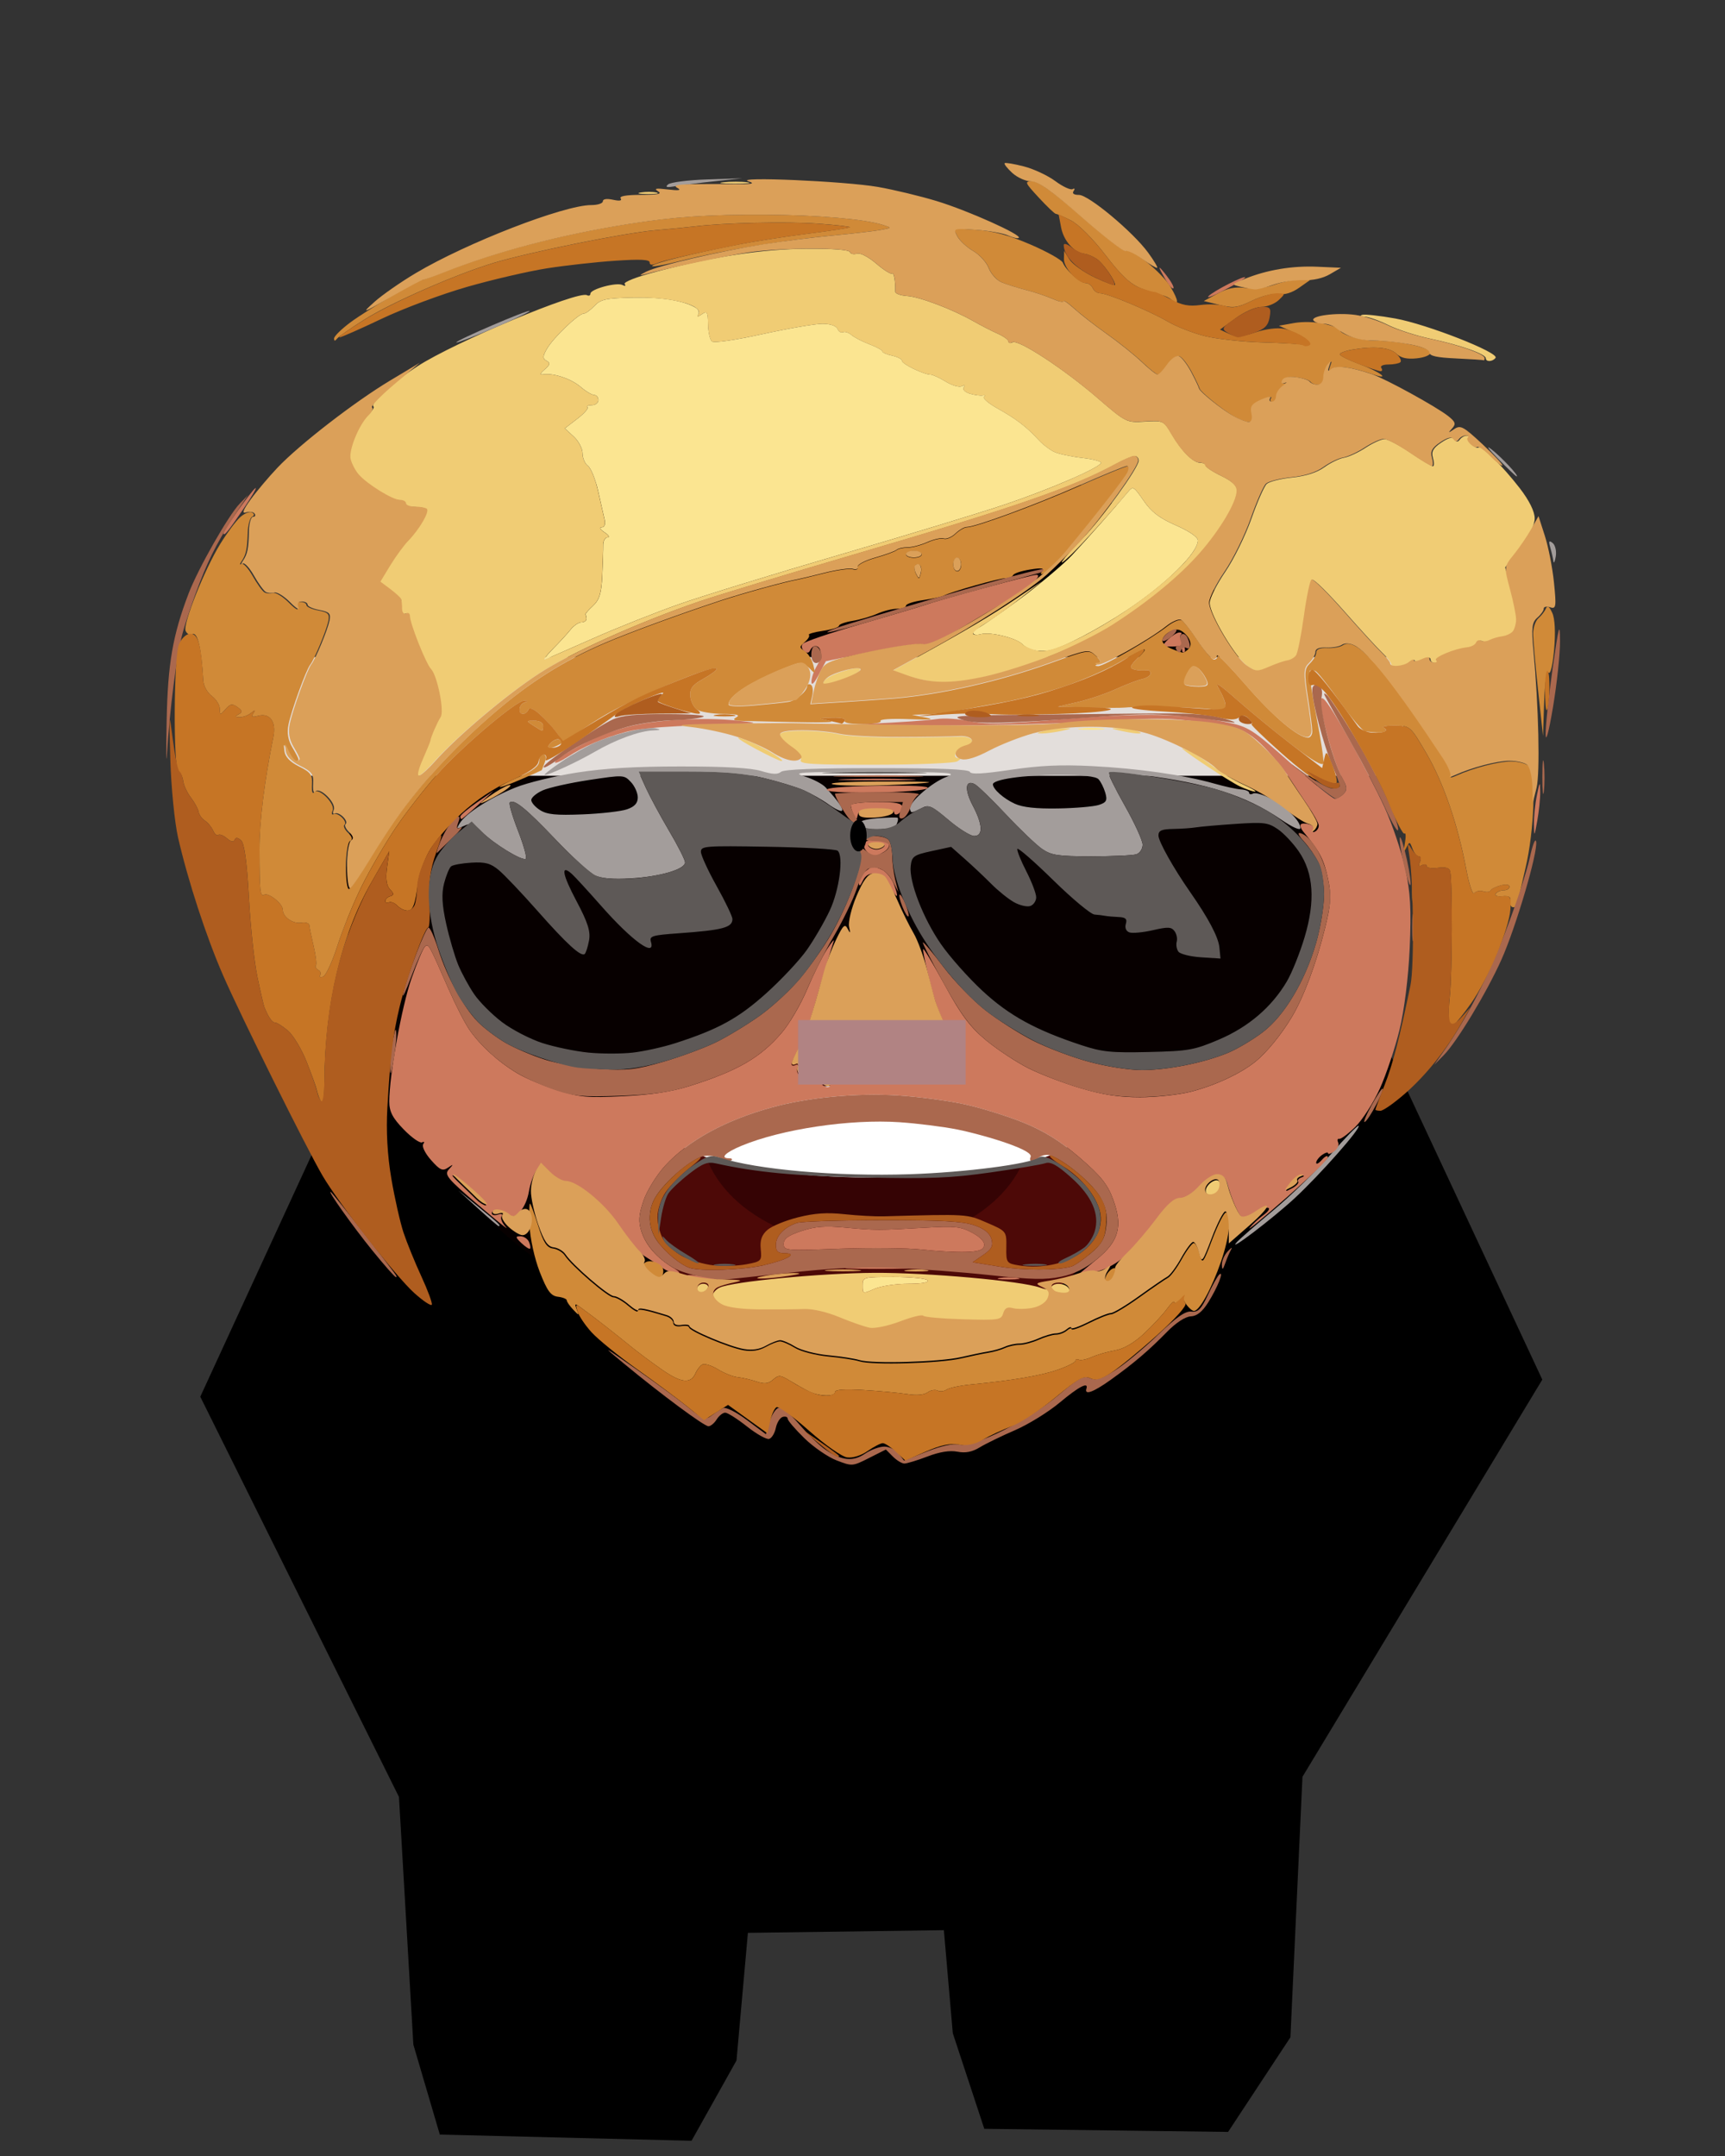 <?xml version="1.0" encoding="UTF-8" standalone="no"?>
<!-- Created with Inkscape (http://www.inkscape.org/) -->

<svg
   width="80mm"
   height="100mm"
   viewBox="0 0 80 100"
   version="1.1"
   id="svg5"
   inkscape:version="1.1.1 (3bf5ae0d25, 2021-09-20)"
   sodipodi:docname="glauben_v1.svg"
   xmlns:inkscape="http://www.inkscape.org/namespaces/inkscape"
   xmlns:sodipodi="http://sodipodi.sourceforge.net/DTD/sodipodi-0.dtd"
   xmlns="http://www.w3.org/2000/svg"
   xmlns:svg="http://www.w3.org/2000/svg">
  <rect x="0" y="0" width="80" height="100" fill="#333333" stroke="none"/>
  <sodipodi:namedview
     id="namedview7"
     pagecolor="#505050"
     bordercolor="#eeeeee"
     borderopacity="1"
     inkscape:pageshadow="0"
     inkscape:pageopacity="0"
     inkscape:pagecheckerboard="0"
     inkscape:document-units="mm"
     showgrid="false"
     width="80mm"
     units="mm"
     inkscape:zoom="1.7251491"
     inkscape:cx="184.91155"
     inkscape:cy="211.86575"
     inkscape:window-width="1920"
     inkscape:window-height="1017"
     inkscape:window-x="-8"
     inkscape:window-y="-8"
     inkscape:window-maximized="1"
     inkscape:current-layer="layer1" />
  <defs
     id="defs2" />
  <g
     inkscape:label="Layer 1"
     inkscape:groupmode="layer"
     id="layer1"
     style="display:inline">
    <g
       id="g81"
       transform="matrix(0.265,0,0,0.265,-0.317,-1.672)"
       style="display:inline">
      <title
         id="title65">Layer 1</title>
      <path
         style="fill:#000000;stroke:#000000;stroke-width:3.507px;stroke-linecap:butt;stroke-linejoin:miter;stroke-opacity:1"
         d="m 66.004,190.345 -27.813,60.4 34.556,69.613 2.528,43.508 4.214,14.332 41.72,1.024 7.164,-12.797 2.107,-23.546 37.506,-0.512 1.686,19.451 5.057,15.356 40.455,0.512 10.114,-15.356 2.107,-45.556 41.72,-69.101 -26.549,-56.817 -17.699,21.498 -26.97,12.285 -19.806,3.583 -59.419,-1.024 -21.492,-7.678 -21.071,-13.82 z"
         id="path1073"
         sodipodi:nodetypes="ccccccccccccccccccccccc" />
      <path
         style="display:inline;fill:#4d4d4d;stroke:none;stroke-width:0.766px;stroke-linecap:butt;stroke-linejoin:miter;stroke-opacity:1"
         d="m 130.871,220.389 c 0.013,-4.221 0.082,-8.56 0,-12.354 -0.033,-1.537 1.787,-1.639 3.75,-1.664 10.614,-0.134 22.895,-0.099 35.229,-0.042 1.768,0.008 3.788,-0.029 3.75,1.373 -0.108,3.991 -0.161,8.425 0,12.812 0.048,1.296 -1.928,1.447 -3.75,1.456 -11.247,0.054 -23.787,0.068 -34.547,0.042 -2.089,-0.005 -4.434,-0.165 -4.432,-1.622 z"
         id="path10302-0-8-7"
         sodipodi:nodetypes="sssssssscs" />
      <g
         id="g10666"
         transform="matrix(2.609,0,0,2.244,739.023,-105.453)">
        <ellipse
           style="fill:#070000;fill-opacity:1;stroke-width:0.872"
           id="path10850"
           cx="-226.603"
           cy="119.264"
           rx="32.997"
           ry="36.411" />
        <rect
           style="fill:#e3dedb;fill-opacity:1;stroke-width:0.662"
           id="rect23924"
           width="75.246"
           height="9.255"
           x="-263.906"
           y="101.059" />
        <ellipse
           style="fill:#4d0907;fill-opacity:1;stroke-width:0.492"
           id="path11530"
           cx="-224.016"
           cy="145.147"
           rx="14.859"
           ry="8.861" />
        <path
           style="fill:#fbe591;stroke-width:0.265"
           d="m -224.939,150.075 c 0,-0.659 0.031,-0.668 2.101,-0.668 1.156,0 2.175,0.119 2.265,0.265 0.102,0.164 -0.399,0.265 -1.32,0.265 -0.816,0 -1.835,0.182 -2.265,0.404 -0.765,0.396 -0.781,0.39 -0.781,-0.265 z m 14.618,-43.456 c 0.4,-0.061 1.055,-0.061 1.455,0 0.4,0.061 0.073,0.11 -0.728,0.11 -0.8,0 -1.128,-0.05 -0.728,-0.11 z m -35.388,-6.207 c 0.437,-0.511 0.969,-1.185 1.183,-1.499 0.214,-0.314 0.541,-0.571 0.728,-0.571 0.186,0 0.338,-0.119 0.338,-0.265 0,-0.146 -0.03,-0.297 -0.066,-0.337 -0.036,-0.04 0.187,-0.344 0.495,-0.675 0.437,-0.469 0.577,-0.997 0.63,-2.375 0.038,-0.975 0.066,-2.04 0.062,-2.368 -0.004,-0.327 0.129,-0.599 0.296,-0.604 0.167,-0.005 0.072,-0.183 -0.211,-0.397 -0.282,-0.214 -0.37,-0.388 -0.193,-0.388 0.191,0 0.272,-0.241 0.202,-0.595 -0.065,-0.327 -0.262,-1.338 -0.437,-2.246 -0.176,-0.908 -0.482,-1.786 -0.681,-1.951 -0.199,-0.165 -0.361,-0.605 -0.361,-0.978 0,-0.373 -0.268,-0.963 -0.595,-1.312 l -0.595,-0.634 0.839,-0.749 c 0.461,-0.412 0.769,-0.819 0.684,-0.905 -0.085,-0.085 0.043,-0.155 0.286,-0.155 0.243,0 0.441,-0.179 0.441,-0.397 0,-0.218 -0.124,-0.397 -0.277,-0.397 -0.152,0 -0.559,-0.282 -0.904,-0.627 -0.634,-0.634 -1.817,-1.1 -2.497,-0.983 -0.27,0.047 -0.247,-0.059 0.086,-0.392 0.356,-0.356 0.382,-0.502 0.118,-0.665 -0.272,-0.168 -0.266,-0.354 0.033,-0.954 0.429,-0.86 2.113,-2.729 2.46,-2.729 0.129,0 0.451,-0.268 0.716,-0.595 0.417,-0.515 0.762,-0.603 2.556,-0.651 1.937,-0.052 3.483,0.24 4.254,0.802 0.18,0.132 0.247,0.375 0.148,0.54 -0.106,0.177 -0.008,0.162 0.236,-0.036 0.366,-0.296 0.418,-0.203 0.432,0.764 0.008,0.606 0.123,1.209 0.255,1.341 0.143,0.143 1.51,-0.085 3.39,-0.564 1.733,-0.442 3.541,-0.804 4.018,-0.805 0.528,-0.001 0.928,0.153 1.02,0.393 0.083,0.217 0.249,0.335 0.367,0.262 0.119,-0.073 0.374,0.024 0.568,0.216 0.194,0.192 0.739,0.52 1.212,0.728 0.473,0.208 0.86,0.456 0.86,0.55 0,0.094 0.298,0.246 0.661,0.337 0.364,0.091 0.661,0.274 0.661,0.406 0,0.248 1.475,1.073 1.918,1.073 0.137,0 0.594,0.246 1.016,0.546 0.422,0.3 0.905,0.46 1.074,0.356 0.184,-0.114 0.236,-0.075 0.13,0.097 -0.099,0.16 0.087,0.376 0.422,0.49 0.33,0.112 0.718,0.17 0.864,0.129 0.146,-0.041 0.178,0.012 0.073,0.117 -0.105,0.105 0.311,0.517 0.926,0.914 1.217,0.787 1.947,1.438 2.735,2.44 0.28,0.356 0.755,0.779 1.054,0.939 0.299,0.16 1.158,0.373 1.908,0.472 0.75,0.1 1.301,0.282 1.225,0.406 -0.284,0.46 -3.519,2.077 -6.466,3.231 -1.673,0.656 -6.615,2.404 -10.98,3.885 -4.366,1.481 -9.243,3.226 -10.838,3.878 -1.595,0.652 -4.211,1.862 -5.812,2.689 -1.601,0.827 -3.034,1.553 -3.185,1.614 -0.15,0.061 0.084,-0.308 0.52,-0.818 z m 32.286,0.114 c -0.287,-0.071 -0.645,-0.281 -0.794,-0.466 -0.393,-0.488 -2.157,-0.991 -2.781,-0.793 -0.307,0.098 -0.533,0.05 -0.533,-0.113 0,-0.155 0.089,-0.284 0.198,-0.285 0.109,-0.001 1.351,-0.984 2.76,-2.183 1.409,-1.199 3.075,-2.823 3.704,-3.608 1.063,-1.327 2.886,-3.724 3.726,-4.898 0.339,-0.474 0.402,-0.434 1.052,0.674 0.514,0.876 1.069,1.37 2.166,1.925 0.885,0.448 1.475,0.919 1.474,1.178 -0.004,0.983 -2.124,3.403 -4.776,5.452 -1.949,1.506 -4.252,2.902 -5.144,3.118 -0.291,0.07 -0.764,0.07 -1.052,-0.001 z"
           id="path10688" />
        <path
           style="fill:#f0cc74;stroke-width:0.265"
           d="m -224.543,153.464 c -0.291,-0.063 -1.169,-0.428 -1.95,-0.811 -0.856,-0.419 -1.803,-0.678 -2.381,-0.651 -0.528,0.025 -1.853,0.038 -2.945,0.029 -2.047,-0.016 -3.175,-0.43 -3.175,-1.166 0,-0.21 0.211,-0.494 0.469,-0.632 0.881,-0.471 6.794,-1.126 10.375,-1.149 3.562,-0.023 9.854,0.629 11.11,1.151 0.459,0.191 0.683,0.187 0.75,-0.014 0.147,-0.442 1.033,-0.338 1.217,0.143 0.132,0.344 0.029,0.403 -0.52,0.298 -0.535,-0.102 -0.735,0.001 -0.914,0.473 -0.141,0.371 -0.54,0.672 -1.033,0.78 -0.442,0.097 -1.03,0.105 -1.306,0.017 -0.364,-0.116 -0.542,-0.006 -0.648,0.399 -0.138,0.527 -0.288,0.554 -2.703,0.472 -1.406,-0.047 -2.61,-0.173 -2.676,-0.278 -0.065,-0.106 -0.784,0.102 -1.596,0.461 -0.813,0.359 -1.492,0.64 -1.511,0.623 -0.018,-0.017 -0.271,-0.082 -0.562,-0.145 z m 2.648,-3.528 c 0.922,0 1.422,-0.1 1.32,-0.265 -0.09,-0.146 -1.109,-0.265 -2.265,-0.265 -2.07,0 -2.101,0.01 -2.101,0.668 0,0.655 0.016,0.66 0.781,0.265 0.429,-0.222 1.448,-0.404 2.265,-0.404 z m -14.158,0.419 c 0,-0.23 0.189,-0.419 0.419,-0.419 0.23,0 0.372,0.141 0.314,0.314 -0.164,0.491 -0.733,0.572 -0.733,0.105 z m 34.131,-7.663 c 0,-0.491 0.701,-1.058 0.903,-0.731 0.235,0.38 -0.114,1.095 -0.535,1.095 -0.203,0 -0.369,-0.164 -0.369,-0.364 z m 2.276,-31.558 c -0.619,-0.335 -3.31,-2.384 -3.863,-2.941 -0.073,-0.073 0.146,0.012 0.486,0.189 0.34,0.177 1.055,0.713 1.587,1.191 0.533,0.478 1.445,1.117 2.027,1.422 0.582,0.304 0.939,0.554 0.794,0.554 -0.146,5.3e-4 -0.61,-0.186 -1.032,-0.414 z m -54.87,-2.032 c 0.286,-0.752 0.523,-1.427 0.527,-1.5 0.014,-0.235 0.467,-1.444 0.685,-1.828 0.258,-0.452 -0.224,-3.242 -0.649,-3.756 -0.339,-0.41 -1.415,-3.554 -1.415,-4.133 0,-0.203 -0.119,-0.295 -0.265,-0.205 -0.221,0.136 -0.298,-0.183 -0.258,-1.066 0.003,-0.077 -0.324,-0.426 -0.728,-0.777 l -0.734,-0.637 0.661,-1.265 c 0.364,-0.696 0.913,-1.566 1.22,-1.935 0.757,-0.909 1.442,-2.286 1.239,-2.489 -0.091,-0.091 -0.444,-0.166 -0.783,-0.166 -0.34,0 -0.617,-0.119 -0.617,-0.265 0,-0.146 -0.187,-0.265 -0.415,-0.265 -0.485,0 -2.188,-1.222 -2.76,-1.981 -0.218,-0.289 -0.463,-0.825 -0.544,-1.191 -0.161,-0.726 0.577,-2.749 1.29,-3.537 0.244,-0.27 0.385,-0.538 0.312,-0.595 -0.27,-0.214 1.343,-1.927 2.96,-3.143 2.501,-1.881 10.763,-5.91 11.361,-5.54 0.127,0.079 0.231,0.026 0.231,-0.117 0,-0.357 1.769,-0.912 2.152,-0.676 0.178,0.11 0.24,0.078 0.146,-0.074 -0.096,-0.155 0.801,-0.563 2.143,-0.974 3.854,-1.182 7.124,-1.759 10.102,-1.782 1.702,-0.013 2.805,0.085 2.861,0.254 0.051,0.151 0.262,0.21 0.47,0.13 0.217,-0.083 0.77,0.246 1.297,0.773 0.505,0.505 0.982,0.855 1.06,0.777 0.123,-0.123 0.231,0.569 0.221,1.415 -0.002,0.153 0.35,0.304 0.782,0.337 0.857,0.065 3.061,1.038 4.467,1.971 0.489,0.324 1.216,0.758 1.616,0.965 0.4,0.206 0.728,0.481 0.728,0.611 0,0.13 0.123,0.159 0.274,0.066 0.395,-0.244 3.428,2.065 5.69,4.331 1.925,1.929 1.949,1.943 3.191,1.852 1.233,-0.09 1.259,-0.075 1.807,1.01 0.672,1.332 1.429,2.205 1.911,2.205 0.196,0 0.356,0.097 0.356,0.216 0,0.119 0.476,0.484 1.058,0.811 0.733,0.412 1.058,0.773 1.056,1.173 -0.004,0.881 -1.106,3.039 -2.482,4.859 -1.375,1.819 -3.455,3.807 -5.85,5.594 -3.343,2.493 -9.466,4.789 -11.887,4.457 -0.596,-0.082 -1.487,-0.318 -1.98,-0.525 l -0.896,-0.377 1.561,-0.998 c 3.334,-2.132 5.066,-3.323 6.721,-4.622 l 1.72,-1.35 -1.455,1.337 c -0.8,0.735 -1.841,1.604 -2.313,1.93 -0.472,0.326 -0.859,0.69 -0.86,0.809 -0.001,0.119 0.238,0.14 0.532,0.047 0.615,-0.195 2.384,0.303 2.774,0.78 0.146,0.178 0.581,0.403 0.968,0.499 0.512,0.127 1.123,-0.046 2.249,-0.637 3.793,-1.992 8.55,-6.413 8.556,-7.952 0.001,-0.259 -0.588,-0.73 -1.474,-1.178 -1.097,-0.555 -1.653,-1.049 -2.166,-1.925 -0.649,-1.107 -0.713,-1.148 -1.049,-0.674 -1.011,1.423 -3.055,4.053 -3.786,4.87 -1.204,1.347 -0.627,0.372 0.729,-1.23 1.284,-1.518 3.78,-5.538 3.78,-6.088 0,-0.195 -0.121,-0.355 -0.27,-0.355 -0.148,0 -0.716,0.281 -1.26,0.625 -2.914,1.84 -6.643,3.341 -17.485,7.037 -4.603,1.57 -9.322,3.234 -10.486,3.699 -4.102,1.638 -8.563,3.973 -10.775,5.642 -2.188,1.651 -5.514,4.911 -7,6.863 -0.41,0.539 -0.88,1.035 -1.043,1.103 -0.172,0.071 -0.078,-0.454 0.222,-1.244 z m 11.47,-9.486 c 1.601,-0.827 4.217,-2.037 5.812,-2.689 1.595,-0.652 6.473,-2.397 10.838,-3.878 4.366,-1.481 9.307,-3.229 10.98,-3.885 2.946,-1.154 6.181,-2.771 6.466,-3.231 0.076,-0.124 -0.475,-0.306 -1.225,-0.406 -0.75,-0.1 -1.609,-0.312 -1.908,-0.472 -0.299,-0.16 -0.774,-0.583 -1.054,-0.939 -0.788,-1.002 -1.518,-1.653 -2.735,-2.44 -0.615,-0.398 -1.031,-0.809 -0.926,-0.914 0.105,-0.105 0.072,-0.158 -0.073,-0.117 -0.146,0.041 -0.534,-0.017 -0.864,-0.129 -0.335,-0.114 -0.521,-0.33 -0.422,-0.49 0.106,-0.171 0.053,-0.21 -0.13,-0.097 -0.169,0.104 -0.652,-0.056 -1.074,-0.356 -0.422,-0.3 -0.879,-0.546 -1.016,-0.546 -0.443,0 -1.918,-0.825 -1.918,-1.073 0,-0.132 -0.298,-0.315 -0.661,-0.406 -0.364,-0.091 -0.661,-0.243 -0.661,-0.337 0,-0.094 -0.387,-0.342 -0.86,-0.55 -0.473,-0.208 -1.018,-0.536 -1.212,-0.728 -0.194,-0.192 -0.449,-0.289 -0.568,-0.216 -0.119,0.073 -0.284,-0.045 -0.367,-0.262 -0.092,-0.24 -0.492,-0.395 -1.02,-0.393 -0.478,0.001 -2.286,0.364 -4.018,0.805 -1.879,0.479 -3.247,0.707 -3.39,0.564 -0.132,-0.132 -0.246,-0.735 -0.255,-1.341 -0.013,-0.968 -0.066,-1.061 -0.432,-0.764 -0.245,0.198 -0.342,0.213 -0.236,0.036 0.444,-0.741 -1.761,-1.414 -4.402,-1.343 -1.794,0.048 -2.139,0.136 -2.556,0.651 -0.265,0.327 -0.587,0.595 -0.716,0.595 -0.347,0 -2.031,1.869 -2.46,2.729 -0.299,0.599 -0.305,0.786 -0.033,0.954 0.264,0.163 0.238,0.309 -0.118,0.665 -0.333,0.333 -0.356,0.439 -0.086,0.392 0.68,-0.117 1.863,0.349 2.497,0.983 0.345,0.345 0.752,0.627 0.904,0.627 0.152,0 0.277,0.179 0.277,0.397 0,0.218 -0.198,0.397 -0.441,0.397 -0.243,0 -0.371,0.07 -0.286,0.155 0.085,0.085 -0.222,0.492 -0.684,0.905 l -0.839,0.749 0.595,0.634 c 0.327,0.349 0.595,0.939 0.595,1.312 0,0.373 0.163,0.813 0.361,0.978 0.199,0.165 0.505,1.043 0.681,1.951 0.176,0.908 0.373,1.919 0.437,2.246 0.07,0.354 -0.012,0.595 -0.202,0.595 -0.176,0 -0.089,0.175 0.193,0.388 0.282,0.214 0.377,0.392 0.211,0.397 -0.167,0.005 -0.3,0.276 -0.296,0.604 0.004,0.327 -0.024,1.393 -0.062,2.368 -0.053,1.378 -0.193,1.906 -0.63,2.375 -0.309,0.331 -0.532,0.635 -0.495,0.675 0.036,0.04 0.066,0.191 0.066,0.337 0,0.146 -0.152,0.265 -0.338,0.265 -0.186,0 -0.514,0.257 -0.728,0.571 -0.214,0.314 -0.746,0.989 -1.183,1.499 -0.437,0.511 -0.671,0.879 -0.52,0.818 0.15,-0.061 1.583,-0.787 3.185,-1.614 z m 13.961,9.459 c 0.085,-0.222 -0.175,-0.632 -0.631,-0.992 -0.427,-0.337 -0.777,-0.762 -0.779,-0.944 -0.002,-0.227 0.477,-0.331 1.521,-0.331 0.838,0 1.939,0.12 2.447,0.267 0.508,0.147 2.353,0.262 4.099,0.256 1.746,-0.006 3.522,-0.037 3.947,-0.068 0.888,-0.066 1.232,0.478 0.458,0.724 -0.591,0.188 -0.983,0.936 -0.494,0.942 0.204,0.003 0.177,0.098 -0.074,0.261 -0.221,0.143 -2.669,0.258 -5.518,0.261 -4.338,0.003 -5.099,-0.054 -4.976,-0.375 z m -2.988,-0.838 c -1.521,-0.947 -1.627,-1.198 -0.197,-0.465 0.964,0.495 2.227,1.431 1.875,1.391 -0.129,-0.015 -0.884,-0.432 -1.678,-0.926 z m 19.303,-1.428 c 0.364,-0.117 0.959,-0.21 1.323,-0.207 0.594,0.004 0.581,0.025 -0.132,0.207 -0.437,0.111 -1.032,0.204 -1.323,0.207 -0.415,0.004 -0.386,-0.041 0.132,-0.207 z m 5.159,0 c -0.72,-0.183 -0.732,-0.203 -0.132,-0.215 0.364,-0.007 0.9,0.09 1.191,0.215 0.652,0.28 0.043,0.28 -1.058,0 z m -19.976,-3.686 c 0,-0.324 0.557,-0.699 1.516,-1.022 1.394,-0.469 1.232,0.097 -0.198,0.692 -0.725,0.301 -1.318,0.45 -1.318,0.33 z m 28.463,-1.372 c -0.785,-0.618 -2.534,-4.012 -2.534,-4.919 0,-0.355 0.467,-1.441 1.038,-2.412 0.571,-0.971 1.361,-2.838 1.757,-4.147 0.395,-1.31 0.858,-2.533 1.028,-2.719 0.17,-0.185 0.94,-0.412 1.71,-0.503 0.911,-0.108 1.664,-0.388 2.154,-0.8 0.414,-0.349 1.01,-0.684 1.324,-0.744 0.314,-0.06 0.966,-0.412 1.45,-0.781 0.484,-0.369 1.056,-0.671 1.271,-0.671 0.215,0 0.993,0.476 1.73,1.058 0.736,0.582 1.415,1.058 1.508,1.058 0.093,0 0.096,-0.289 0.008,-0.642 -0.124,-0.493 0.003,-0.771 0.546,-1.198 0.49,-0.385 0.765,-0.464 0.893,-0.256 0.135,0.218 0.235,0.22 0.367,0.008 0.1,-0.161 0.3,-0.293 0.446,-0.293 0.146,0 0.211,0.089 0.144,0.198 -0.136,0.225 0.499,0.891 0.679,0.711 0.18,-0.18 1.623,1.492 2.743,3.178 0.638,0.962 1.006,1.824 1.006,2.36 0,0.533 -0.365,1.394 -0.99,2.336 l -0.99,1.491 0.408,1.758 c 0.224,0.967 0.406,2.019 0.404,2.337 -0.002,0.318 -0.097,0.725 -0.21,0.903 -0.113,0.178 -0.439,0.36 -0.724,0.405 -0.285,0.044 -0.667,0.173 -0.848,0.287 -0.182,0.114 -0.44,0.139 -0.573,0.057 -0.133,-0.082 -0.288,-0.012 -0.344,0.157 -0.056,0.169 -0.334,0.332 -0.618,0.363 -0.796,0.086 -2.266,0.803 -2.064,1.006 0.099,0.099 0.042,0.181 -0.128,0.181 -0.17,0 -0.309,-0.123 -0.309,-0.274 0,-0.186 -0.17,-0.183 -0.529,0.009 -0.291,0.156 -0.529,0.196 -0.529,0.089 0,-0.107 -0.143,-0.052 -0.318,0.123 -0.35,0.35 -1.27,0.435 -1.27,0.116 0,-0.111 -0.268,-0.499 -0.595,-0.862 -0.327,-0.363 -1.473,-1.819 -2.546,-3.234 -1.073,-1.415 -2.037,-2.52 -2.143,-2.454 -0.106,0.066 -0.339,1.351 -0.517,2.857 -0.178,1.506 -0.417,2.887 -0.529,3.069 -0.113,0.182 -0.371,0.357 -0.575,0.389 -0.204,0.032 -0.755,0.252 -1.224,0.488 -0.806,0.406 -0.891,0.401 -1.507,-0.084 z m 15.987,-24.006 c 0,-0.326 -1.723,-1.032 -3.704,-1.518 -0.946,-0.232 -2.217,-0.709 -2.825,-1.06 -0.608,-0.351 -1.322,-0.647 -1.587,-0.658 -0.265,-0.011 -0.349,-0.076 -0.185,-0.143 0.163,-0.067 1.165,0.059 2.226,0.28 2.111,0.44 6.983,2.662 6.731,3.069 -0.194,0.314 -0.655,0.335 -0.655,0.03 z m -56.684,-12.927 c 0.329,-0.063 0.805,-0.061 1.058,0.005 0.253,0.066 -0.016,0.118 -0.598,0.115 -0.582,-0.003 -0.789,-0.057 -0.46,-0.12 z m 5.558,-0.798 c 0.476,-0.059 1.19,-0.058 1.587,0.003 0.398,0.06 0.008,0.109 -0.865,0.107 -0.873,-10e-4 -1.198,-0.051 -0.723,-0.11 z"
           id="path10686" />
        <path
           style="fill:#a39d9b;stroke-width:0.265"
           d="m -199.829,146.682 c 0.204,-0.259 1.319,-1.389 2.476,-2.511 1.157,-1.122 2.885,-3.082 3.839,-4.356 0.954,-1.273 1.786,-2.264 1.848,-2.202 0.175,0.175 -2.576,3.798 -4.281,5.64 -1.475,1.593 -4.638,4.387 -3.882,3.429 z m -50.917,-2.633 -1.313,-1.389 1.389,1.313 c 1.291,1.22 1.51,1.465 1.313,1.465 -0.042,0 -0.667,-0.625 -1.389,-1.389 z m 25.741,-2.775 c 0.764,-0.053 2.014,-0.053 2.778,0 0.764,0.053 0.139,0.097 -1.389,0.097 -1.528,0 -2.153,-0.044 -1.389,-0.097 z m -5.093,-0.346 c -0.643,-0.122 -0.175,-0.146 1.191,-0.061 1.237,0.077 2.299,0.185 2.359,0.239 0.186,0.166 -2.429,0.035 -3.55,-0.178 z m 10.054,0.123 c 0.437,-0.065 1.777,-0.247 2.978,-0.406 1.201,-0.159 2.252,-0.398 2.335,-0.532 0.216,-0.349 -1.871,-1.209 -4.15,-1.711 -2.627,-0.578 -7.725,-0.58 -10.133,-0.004 -1.005,0.24 -2.372,0.678 -3.038,0.973 -0.945,0.418 -1.125,0.591 -0.819,0.784 0.216,0.136 0.69,0.264 1.054,0.283 0.417,0.022 0.498,0.078 0.218,0.152 -0.54,0.143 -2.6,-0.384 -2.6,-0.665 0,-0.294 2.025,-1.228 3.704,-1.707 2.387,-0.682 5.758,-1.064 7.833,-0.889 1.067,0.09 2.842,0.35 3.946,0.578 2.345,0.484 5.215,1.66 5.076,2.078 -0.136,0.408 -2.577,0.919 -5.081,1.062 -1.164,0.067 -1.759,0.069 -1.323,0.004 z m -22.859,-22.968 c -0.349,-0.195 -1.539,-1.462 -2.646,-2.815 -1.969,-2.408 -2.769,-3.161 -3.055,-2.875 -0.078,0.078 0.167,1.063 0.545,2.189 0.378,1.125 0.618,2.117 0.531,2.203 -0.217,0.217 -2.179,-1.177 -2.954,-2.099 -0.547,-0.65 -0.719,-0.716 -1.194,-0.462 -0.504,0.27 -0.53,0.249 -0.275,-0.226 0.409,-0.764 2.062,-1.992 3.729,-2.769 0.8,-0.373 2.646,-0.896 4.101,-1.161 1.867,-0.34 3.931,-0.482 7.011,-0.481 2.994,5.3e-4 4.685,0.113 5.382,0.359 0.744,0.262 1.095,0.28 1.31,0.065 0.198,-0.198 2.295,-0.293 6.436,-0.293 4.26,0 6.173,0.09 6.24,0.293 0.069,0.208 0.866,0.161 2.734,-0.162 1.969,-0.34 3.357,-0.413 5.482,-0.288 3.061,0.179 6.18,0.699 8.176,1.362 0.684,0.227 1.49,0.432 1.792,0.454 0.301,0.023 0.548,0.142 0.548,0.265 0,0.123 0.121,0.149 0.269,0.057 0.148,-0.092 0.682,0.088 1.186,0.4 1.031,0.637 1.984,1.737 1.984,2.29 0,0.223 -0.519,-0.043 -1.322,-0.677 -2.358,-1.864 -4.927,-2.816 -9.351,-3.468 -1.14,-0.168 -2.126,-0.252 -2.191,-0.187 -0.065,0.065 0.421,1.227 1.081,2.582 0.66,1.355 1.199,2.728 1.199,3.05 0,0.322 -0.188,0.658 -0.419,0.747 -0.23,0.088 -1.583,0.161 -3.007,0.161 -2.234,0 -2.686,-0.077 -3.299,-0.559 -0.391,-0.308 -1.491,-1.528 -2.445,-2.712 -0.954,-1.184 -1.902,-2.249 -2.106,-2.366 -0.63,-0.361 -0.684,0.433 -0.116,1.685 0.669,1.474 0.703,2.365 0.09,2.365 -0.25,0 -1.026,-0.563 -1.724,-1.251 -1.122,-1.105 -1.331,-1.213 -1.791,-0.926 -0.287,0.179 -0.582,0.325 -0.657,0.325 -0.075,0 -0.132,-0.149 -0.128,-0.331 0.013,-0.536 1.495,-2.013 2.433,-2.422 0.788,-0.344 0.347,-0.38 -4.822,-0.389 -5.113,-0.009 -5.586,0.026 -4.677,0.351 0.556,0.198 1.185,0.58 1.398,0.848 0.847,1.068 1.228,1.701 1.099,1.83 -0.074,0.074 -0.477,-0.151 -0.896,-0.5 -0.418,-0.349 -1.167,-0.843 -1.663,-1.098 -0.496,-0.254 -1.715,-0.688 -2.709,-0.963 -1.325,-0.367 -2.682,-0.501 -5.092,-0.501 h -3.285 l 0.489,1.257 c 0.269,0.691 0.972,2.207 1.562,3.368 0.59,1.161 1.073,2.269 1.073,2.461 0,0.54 -1.677,1.115 -3.643,1.248 -1.199,0.081 -1.988,0.005 -2.415,-0.234 z m 2.155,-5.151 c 0.513,-0.204 0.728,-0.478 0.728,-0.928 0,-0.351 -0.208,-0.893 -0.463,-1.205 -0.458,-0.56 -0.489,-0.562 -2.802,-0.156 -1.286,0.226 -2.685,0.589 -3.109,0.808 -0.423,0.219 -0.77,0.559 -0.77,0.756 0,0.197 0.268,0.552 0.595,0.79 0.471,0.342 1.064,0.41 2.844,0.328 1.237,-0.057 2.576,-0.234 2.977,-0.393 z m 31.646,-0.34 c 0.52,-0.193 0.593,-0.352 0.442,-0.956 -0.1,-0.398 -0.306,-0.874 -0.457,-1.056 -0.185,-0.222 -1.074,-0.332 -2.691,-0.331 -2.327,10e-4 -4.408,0.352 -4.391,0.739 0.017,0.385 0.73,1.115 1.472,1.508 0.532,0.282 1.422,0.395 2.885,0.367 1.164,-0.022 2.397,-0.144 2.74,-0.272 z m -16.102,1.519 c 0,-0.25 0.41,-0.407 1.257,-0.483 0.691,-0.062 1.301,-0.079 1.356,-0.038 0.054,0.041 0.028,0.258 -0.058,0.483 -0.109,0.285 -0.519,0.408 -1.356,0.408 -0.851,0 -1.199,-0.107 -1.199,-0.37 z m -19.944,-4.886 c 0.71,-0.563 1.768,-1.258 2.35,-1.546 1.401,-0.692 3.387,-1.217 4.003,-1.059 0.358,0.092 0.302,0.136 -0.201,0.158 -0.919,0.041 -2.476,0.702 -3.89,1.653 -1.207,0.812 -3.076,1.818 -3.376,1.818 -0.098,0 0.404,-0.46 1.114,-1.023 z m 66.547,-15.646 c -0.024,-0.218 -0.117,-0.695 -0.208,-1.058 -0.127,-0.511 -0.091,-0.593 0.157,-0.363 0.177,0.164 0.27,0.64 0.208,1.058 -0.062,0.418 -0.133,0.581 -0.157,0.363 z m -3.723,-8.004 c -0.645,-0.764 -0.842,-1.091 -0.437,-0.727 0.682,0.613 1.887,2.117 1.695,2.117 -0.046,-8e-5 -0.612,-0.625 -1.258,-1.389 z m -69.867,-9.061 c 0,-0.176 4.795,-2.571 4.912,-2.453 0.052,0.052 -1.032,0.654 -2.409,1.338 -1.377,0.684 -2.503,1.186 -2.503,1.116 z m 14.204,-12.327 c 0.163,-0.163 1.35,-0.338 2.638,-0.388 l 2.34,-0.09 -1.852,0.233 c -1.019,0.128 -2.206,0.303 -2.638,0.388 -0.581,0.115 -0.708,0.078 -0.488,-0.142 z"
           id="path10684" />
        <ellipse
           style="fill:#350304;fill-opacity:1;stroke-width:0.3"
           id="path11528"
           cx="-225.153"
           cy="137.247"
           rx="11.049"
           ry="9.281"
           transform="matrix(1,-0.002,0.003,1,0,0)" />
        <ellipse
           style="fill:#ffffff;fill-opacity:1;stroke-width:0.299"
           id="path11382"
           cx="-224.082"
           cy="138.04"
           rx="13.721"
           ry="3.614" />
        <path
           style="fill:#cd795d;stroke-width:0.265"
           d="m -236.581,149.41 c -0.27,-0.172 -0.059,-0.201 0.661,-0.091 0.582,0.089 1.108,0.205 1.169,0.257 0.061,0.052 -0.237,0.093 -0.661,0.091 -0.424,-0.002 -0.95,-0.118 -1.169,-0.257 z m 20.836,0.074 c 0.327,-0.063 0.863,-0.063 1.191,0 0.327,0.063 0.059,0.115 -0.595,0.115 -0.655,0 -0.923,-0.052 -0.595,-0.115 z m -22.642,-0.805 c -0.31,-0.255 -0.842,-0.66 -1.182,-0.901 -0.339,-0.241 -1.086,-1.24 -1.659,-2.219 -1.071,-1.832 -2.856,-3.56 -3.677,-3.56 -0.255,0 -0.71,-0.313 -1.01,-0.695 -0.51,-0.648 -0.569,-0.663 -0.887,-0.229 -0.187,0.256 -0.421,1.001 -0.519,1.656 -0.201,1.342 -0.935,2.303 -1.402,1.837 -0.385,-0.385 -1.087,-0.473 -1.087,-0.136 0,0.148 0.185,0.199 0.411,0.112 0.249,-0.096 0.343,-0.048 0.239,0.121 -0.095,0.153 0.039,0.539 0.298,0.857 0.258,0.318 -0.579,-0.462 -1.86,-1.734 -2.095,-2.08 -2.293,-2.36 -1.965,-2.778 0.325,-0.414 0.318,-0.428 -0.064,-0.13 -0.365,0.285 -0.533,0.197 -1.139,-0.597 -0.391,-0.512 -0.626,-1.068 -0.523,-1.235 0.104,-0.169 0.072,-0.232 -0.072,-0.143 -0.143,0.088 -0.697,-0.362 -1.232,-1.002 -0.75,-0.897 -0.972,-1.395 -0.972,-2.181 0,-2.038 0.833,-7.401 1.49,-9.596 0.37,-1.237 0.776,-2.356 0.902,-2.488 0.244,-0.255 0.252,-0.238 1.576,3.281 0.465,1.237 1.091,2.666 1.391,3.175 0.733,1.245 1.957,2.541 3.24,3.429 0.582,0.403 1.805,1.004 2.718,1.335 1.466,0.532 1.975,0.585 4.366,0.448 1.872,-0.107 3.236,-0.348 4.426,-0.781 3.253,-1.186 4.784,-2.213 6.226,-4.178 0.513,-0.698 1.27,-2.207 1.684,-3.352 0.414,-1.145 1.013,-2.554 1.331,-3.13 0.319,-0.576 0.526,-0.863 0.46,-0.637 -0.178,0.612 -0.868,3.31 -1.384,5.41 -0.25,1.019 -0.676,2.321 -0.947,2.894 -0.271,0.573 -0.492,1.146 -0.492,1.272 0,0.127 0.118,0.158 0.262,0.069 0.145,-0.09 0.197,0.006 0.117,0.215 -0.184,0.481 0.581,1.26 1.057,1.077 0.199,-0.076 0.441,-0.012 0.537,0.144 0.096,0.155 0.294,0.283 0.439,0.283 0.146,0 0.21,-0.089 0.142,-0.198 -0.067,-0.109 1.831,-0.198 4.218,-0.198 2.387,2.6e-4 4.35,-0.059 4.362,-0.132 0.012,-0.073 0.078,-0.476 0.146,-0.895 0.068,-0.419 -0.051,-1.134 -0.266,-1.587 -0.377,-0.797 -1.127,-2.787 -1.358,-3.603 -0.312,-1.103 -0.906,-4.076 -0.829,-4.153 0.048,-0.048 0.71,1.238 1.47,2.859 1.073,2.287 1.689,3.242 2.752,4.262 0.754,0.723 2.025,1.699 2.825,2.169 0.8,0.469 2.379,1.173 3.508,1.562 1.497,0.517 2.577,0.709 3.987,0.709 1.064,0 2.581,-0.189 3.371,-0.419 1.604,-0.468 3.337,-1.399 4.345,-2.333 0.775,-0.718 1.775,-2.144 2.5,-3.565 0.765,-1.5 1.606,-4.12 2.175,-6.779 0.434,-2.028 0.465,-2.622 0.209,-4.005 -0.27,-1.46 -0.574,-2.13 -1.628,-3.589 -0.179,-0.248 -0.257,-0.518 -0.174,-0.602 0.083,-0.083 0.346,-0.076 0.584,0.015 0.238,0.091 0.356,0.291 0.262,0.444 -0.095,0.154 -0.046,0.2 0.11,0.104 0.155,-0.096 0.26,-0.326 0.232,-0.512 -0.027,-0.186 -0.36,-0.87 -0.74,-1.52 -0.38,-0.65 -0.956,-1.659 -1.282,-2.241 -0.325,-0.582 -1.062,-1.622 -1.638,-2.311 -0.708,-0.846 -1.365,-1.338 -2.027,-1.516 -0.539,-0.145 -1.894,-0.391 -3.011,-0.546 -1.486,-0.207 -3.012,-0.198 -5.68,0.034 -2.007,0.174 -7.161,0.334 -11.454,0.356 -5.797,0.029 -6.896,-0.009 -4.271,-0.148 1.944,-0.103 3.951,-0.265 4.46,-0.361 0.509,-0.096 1.506,-0.025 2.214,0.156 1.073,0.275 2.134,0.25 6.352,-0.152 5.312,-0.506 8.053,-0.445 10.916,0.243 1.451,0.348 1.715,0.544 4.263,3.167 1.494,1.538 2.837,2.796 2.985,2.796 0.148,0 0.414,-0.174 0.59,-0.387 0.254,-0.306 0.236,-0.557 -0.086,-1.204 -0.558,-1.119 -1.559,-5.341 -1.449,-6.114 0.066,-0.469 0.507,0.22 1.726,2.7 0.9,1.831 2.051,4.391 2.558,5.689 0.507,1.298 1.126,3.431 1.375,4.74 0.355,1.864 0.421,3.215 0.306,6.218 -0.088,2.292 -0.365,4.873 -0.69,6.411 -0.298,1.416 -0.89,3.469 -1.314,4.562 -0.424,1.093 -1.166,2.435 -1.647,2.982 -0.481,0.547 -0.966,0.966 -1.078,0.931 -0.111,-0.035 -0.142,0.095 -0.068,0.288 0.074,0.193 -0.049,0.504 -0.274,0.691 -0.225,0.187 -0.409,0.251 -0.409,0.142 0,-0.108 -0.179,-0.049 -0.397,0.132 -0.218,0.181 -0.397,0.457 -0.397,0.612 0,0.156 0.175,0.052 0.388,-0.231 0.214,-0.282 0.392,-0.373 0.397,-0.2 0.005,0.172 -1.256,1.601 -2.801,3.175 -1.545,1.574 -2.647,2.625 -2.447,2.336 0.199,-0.289 0.6,-0.725 0.892,-0.969 0.796,-0.668 0.324,-0.848 -0.508,-0.194 -0.396,0.312 -0.812,0.462 -0.924,0.334 -0.249,-0.285 -0.719,-1.568 -0.933,-2.548 -0.106,-0.488 -0.327,-0.728 -0.669,-0.728 -0.281,0 -0.829,0.417 -1.217,0.926 -0.415,0.543 -0.939,0.927 -1.27,0.929 -0.41,0.002 -0.922,0.553 -1.87,2.011 -0.718,1.104 -1.75,2.38 -2.292,2.835 -0.565,0.474 -1.322,0.844 -1.773,0.867 l -0.788,0.04 1.138,-1.092 c 1.449,-1.39 1.713,-2.548 1.057,-4.629 -0.371,-1.175 -0.832,-1.844 -2.258,-3.27 -1.278,-1.278 -2.351,-2.057 -3.738,-2.714 -1.07,-0.507 -2.856,-1.154 -3.968,-1.437 -1.112,-0.283 -3.136,-0.595 -4.498,-0.692 -2.767,-0.198 -6.002,0.159 -8.408,0.928 -3.134,1.001 -5.612,2.572 -7.172,4.546 -0.577,0.73 -1.234,1.965 -1.461,2.744 -0.322,1.107 -0.35,1.637 -0.129,2.425 0.299,1.064 1.04,2.042 2.121,2.799 0.449,0.314 0.523,0.457 0.237,0.457 -0.228,0 -0.669,-0.208 -0.98,-0.463 z m -12.746,-6.019 c -1.264,-1.288 -1.82,-1.636 -0.774,-0.485 0.353,0.388 0.82,0.914 1.038,1.169 0.218,0.254 0.511,0.473 0.65,0.485 0.139,0.012 -0.272,-0.514 -0.915,-1.169 z m 55.411,-0.692 c -0.064,-0.104 0.033,-0.249 0.216,-0.323 0.211,-0.085 0.223,-0.142 0.032,-0.155 -0.165,-0.011 -0.498,0.281 -0.74,0.651 -0.427,0.652 -0.425,0.662 0.085,0.344 0.289,-0.18 0.472,-0.413 0.408,-0.517 z m -29.934,6.713 c 0.988,-0.051 2.536,-0.051 3.44,8e-4 0.903,0.051 0.095,0.093 -1.797,0.093 -1.892,-5.3e-4 -2.631,-0.043 -1.643,-0.094 z m 4.685,-1.414 c -0.946,-0.125 -3.416,-0.155 -5.49,-0.066 -3.678,0.156 -3.77,0.147 -3.77,-0.383 0,-0.4 0.314,-0.663 1.191,-0.998 0.935,-0.357 1.575,-0.413 2.977,-0.262 1.991,0.215 2.183,0.215 5.357,0.003 1.976,-0.132 2.356,-0.083 3.127,0.399 0.549,0.344 0.846,0.72 0.791,1.005 -0.065,0.344 -0.378,0.465 -1.275,0.492 -0.654,0.02 -1.962,-0.066 -2.908,-0.191 z m -26.854,-0.505 c -0.406,-0.449 -0.417,-0.531 -0.071,-0.531 0.225,0 0.485,0.196 0.576,0.435 0.092,0.239 0.124,0.478 0.071,0.531 -0.053,0.053 -0.312,-0.143 -0.576,-0.435 z m 24.718,-27.852 c -0.478,-1.086 -1.458,-1.309 -1.817,-0.413 -0.171,0.427 -0.251,0.479 -0.263,0.17 -0.009,-0.244 0.17,-0.631 0.399,-0.86 0.229,-0.229 0.475,-0.416 0.547,-0.416 0.072,0 0.349,0.117 0.615,0.259 0.266,0.142 0.616,0.638 0.778,1.101 0.161,0.463 0.255,0.881 0.207,0.929 -0.048,0.048 -0.257,-0.299 -0.464,-0.771 z m -1.558,-2.698 c -0.176,-0.212 -0.243,-0.51 -0.149,-0.661 0.23,-0.372 1.384,-0.352 1.619,0.029 0.104,0.168 -0.031,0.465 -0.3,0.661 -0.268,0.196 -0.57,0.357 -0.669,0.357 -0.1,0 -0.326,-0.173 -0.501,-0.385 z m 1.181,-0.408 c 0.093,-0.151 -0.135,-0.265 -0.529,-0.265 -0.394,0 -0.622,0.114 -0.529,0.265 0.09,0.146 0.328,0.265 0.529,0.265 0.201,0 0.439,-0.119 0.529,-0.265 z m 43.579,-1.72 c -0.009,-0.582 0.08,-1.594 0.196,-2.249 0.195,-1.096 0.213,-1.117 0.222,-0.265 0.005,0.509 -0.083,1.521 -0.196,2.249 -0.201,1.289 -0.206,1.296 -0.222,0.265 z m -72.017,-0.595 c 0.003,-0.109 0.509,-0.605 1.124,-1.103 l 1.12,-0.904 -1.046,1.103 c -0.575,0.606 -1.081,1.103 -1.124,1.103 -0.043,0 -0.076,-0.089 -0.074,-0.198 z m 26.38,-0.154 c -0.105,-0.267 -0.191,-0.594 -0.191,-0.728 0,-0.134 0.774,-0.243 1.72,-0.243 1.321,0 1.72,0.088 1.72,0.381 0,0.21 -0.119,0.455 -0.265,0.545 -0.146,0.09 -0.265,0.037 -0.265,-0.117 0,-0.155 -0.523,-0.28 -1.171,-0.28 -0.903,0 -1.193,0.106 -1.265,0.463 -0.087,0.43 -0.107,0.429 -0.284,-0.022 z m -1.781,-1.899 c -0.147,-0.177 0.995,-0.29 3.388,-0.336 2.286,-0.043 3.516,0.024 3.353,0.183 -0.358,0.351 -6.463,0.489 -6.741,0.152 z m 1.272,-0.856 c 1.207,-0.049 3.112,-0.049 4.233,5.3e-4 1.121,0.05 0.133,0.09 -2.195,0.089 -2.328,-2.6e-4 -3.245,-0.041 -2.038,-0.09 z m -19.524,-1.311 c 0.002,-0.233 1.176,-1.058 2.7,-1.899 0.54,-0.298 1.611,-0.717 2.381,-0.932 1.804,-0.503 4.905,-0.694 7.088,-0.436 1.229,0.145 1.43,0.214 0.704,0.24 -5.405,0.193 -7.095,0.33 -8.151,0.664 -1.521,0.481 -2.743,1.091 -3.864,1.93 -0.473,0.354 -0.859,0.548 -0.858,0.432 z m 17.204,-6.297 c -0.002,-0.291 0.169,-0.86 0.38,-1.265 0.373,-0.715 0.305,-1.513 -0.129,-1.513 -0.118,0 -0.269,0.149 -0.336,0.331 -0.082,0.225 -0.213,0.245 -0.408,0.064 -0.158,-0.147 -0.202,-0.399 -0.099,-0.56 0.103,-0.161 1.854,-0.856 3.892,-1.543 2.037,-0.688 3.942,-1.347 4.233,-1.466 1.091,-0.446 7.227,-2.381 7.55,-2.381 0.454,0 -0.407,0.947 -1.597,1.757 -0.509,0.347 -1.521,1.047 -2.249,1.556 -2.808,1.965 -3.365,2.277 -3.784,2.116 -0.235,-0.09 -1.791,0.169 -3.457,0.575 l -3.03,0.739 -0.481,1.06 c -0.309,0.68 -0.483,0.87 -0.486,0.531 z m 24.863,-2.481 c 0,-0.176 -0.149,-0.301 -0.331,-0.277 -0.182,0.024 -0.498,0.029 -0.702,0.012 -0.289,-0.024 -0.265,-0.149 0.107,-0.561 0.263,-0.291 0.599,-0.529 0.747,-0.529 0.147,0 0.192,0.075 0.101,0.167 -0.092,0.092 -0.043,0.4 0.11,0.684 0.152,0.284 0.208,0.586 0.123,0.671 -0.085,0.085 -0.154,0.01 -0.154,-0.167 z m -64.294,-9.098 c 0,-0.249 1.896,-3.366 2.138,-3.516 0.12,-0.074 -0.241,0.651 -0.803,1.612 -1.024,1.753 -1.335,2.197 -1.335,1.904 z m 66.069,-18.491 c 0.338,-0.407 2.458,-1.663 2.458,-1.455 0,0.07 -0.623,0.51 -1.385,0.979 -0.762,0.469 -1.245,0.683 -1.073,0.477 z m -2.848,-1.216 c -0.598,-1.193 -0.589,-1.31 0.028,-0.387 0.32,0.479 0.527,0.926 0.46,0.993 -0.067,0.067 -0.287,-0.206 -0.488,-0.606 z"
           id="path10680" />
        <path
           style="fill:#d08a38;stroke-width:0.265"
           d="m -228.543,158.332 c -0.308,-0.18 -0.881,-0.554 -1.273,-0.831 -0.649,-0.459 -0.75,-0.467 -1.13,-0.086 -0.326,0.326 -0.569,0.358 -1.109,0.148 -0.38,-0.148 -0.945,-0.3 -1.256,-0.337 -0.311,-0.037 -0.913,-0.315 -1.338,-0.618 -0.425,-0.303 -0.894,-0.469 -1.042,-0.37 -0.148,0.099 -0.347,0.391 -0.442,0.649 -0.322,0.873 -0.951,0.808 -2.239,-0.232 -0.69,-0.557 -1.634,-1.374 -2.098,-1.815 -1.076,-1.023 -2.425,-2.247 -3.202,-2.905 -0.601,-0.509 -0.605,-0.509 -0.441,5.3e-4 0.164,0.509 0.161,0.509 -0.253,8e-4 -0.23,-0.282 -0.418,-0.602 -0.418,-0.709 0,-0.108 -0.268,-0.234 -0.595,-0.28 -0.478,-0.068 -0.717,-0.448 -1.217,-1.937 -0.351,-1.045 -0.649,-2.631 -0.685,-3.64 -0.035,-0.983 -0.018,-1.742 0.038,-1.686 0.056,0.056 0.305,0.849 0.553,1.763 0.346,1.273 0.575,1.679 0.98,1.737 0.291,0.042 0.648,0.287 0.794,0.546 0.459,0.818 2.895,3.26 3.253,3.262 0.189,8e-4 0.635,0.294 0.992,0.651 0.357,0.357 0.649,0.546 0.649,0.42 0,-0.206 0.462,-0.106 1.918,0.414 0.255,0.091 0.463,0.323 0.463,0.516 0,0.208 0.215,0.309 0.529,0.249 0.291,-0.056 0.529,-0.015 0.529,0.092 0,0.283 2.68,1.595 3.657,1.79 0.561,0.112 1.049,0.026 1.49,-0.262 0.36,-0.236 0.79,-0.429 0.954,-0.429 0.165,0 0.619,0.228 1.011,0.507 0.391,0.279 1.395,0.58 2.231,0.671 0.836,0.09 1.784,0.261 2.107,0.38 0.84,0.308 5.396,0.153 6.806,-0.232 0.655,-0.179 1.477,-0.377 1.827,-0.441 0.35,-0.064 0.848,-0.23 1.107,-0.368 0.259,-0.139 0.703,-0.252 0.987,-0.252 0.284,0 0.857,-0.178 1.274,-0.395 0.417,-0.217 0.942,-0.396 1.168,-0.397 0.226,-8e-4 0.553,-0.145 0.728,-0.319 0.175,-0.175 0.318,-0.223 0.318,-0.107 0,0.116 0.527,-0.099 1.172,-0.476 0.644,-0.378 1.312,-0.687 1.483,-0.687 0.171,0 1.023,-0.595 1.894,-1.322 0.87,-0.727 1.73,-1.412 1.91,-1.521 0.18,-0.109 0.597,-0.765 0.927,-1.456 0.33,-0.691 0.694,-1.257 0.808,-1.257 0.114,0 0.292,0.387 0.395,0.86 0.179,0.823 0.216,0.773 0.859,-1.191 0.369,-1.128 0.776,-2.051 0.904,-2.051 0.41,0 0.25,1.87 -0.326,3.808 -0.634,2.134 -1.449,3.865 -1.818,3.865 -0.246,0 -0.833,-0.889 -0.722,-1.093 0.031,-0.057 -0.092,0.069 -0.274,0.28 -0.182,0.211 -0.331,0.272 -0.332,0.135 -5.3e-4,-0.137 -0.225,0.108 -0.5,0.545 -0.274,0.437 -0.964,1.298 -1.532,1.914 -0.662,0.718 -1.358,1.185 -1.936,1.301 -0.496,0.099 -1.197,0.333 -1.556,0.52 -0.36,0.187 -0.752,0.279 -0.872,0.205 -0.12,-0.074 -0.218,-0.038 -0.218,0.08 -5.3e-4,0.118 -0.526,0.43 -1.168,0.694 -1.125,0.463 -3.061,0.846 -5.842,1.158 -0.728,0.082 -1.467,0.263 -1.642,0.402 -0.176,0.14 -0.449,0.174 -0.607,0.076 -0.158,-0.098 -0.46,-0.035 -0.669,0.139 -0.245,0.203 -0.739,0.251 -1.377,0.134 -0.548,-0.1 -1.859,-0.242 -2.914,-0.315 -1.278,-0.088 -1.918,-0.037 -1.918,0.153 0,0.385 -1.058,0.355 -1.751,-0.049 z m 19.909,-8.606 c -0.082,-0.133 0.007,-0.456 0.199,-0.717 0.191,-0.262 0.415,-0.367 0.497,-0.234 0.082,0.133 -0.007,0.456 -0.199,0.717 -0.191,0.262 -0.415,0.367 -0.497,0.234 z m -30.565,-0.614 c -0.364,-0.339 -0.506,-0.656 -0.359,-0.803 0.296,-0.296 1.036,-0.043 1.212,0.415 0.07,0.184 0.043,0.472 -0.061,0.641 -0.133,0.215 -0.37,0.139 -0.791,-0.253 z m -22.13,-23.238 c 0.083,-0.134 0.027,-0.319 -0.123,-0.412 -0.15,-0.093 -0.222,-0.252 -0.159,-0.353 0.063,-0.101 -0.006,-0.778 -0.153,-1.503 -0.147,-0.725 -0.275,-1.457 -0.286,-1.626 -0.011,-0.169 -0.251,-0.263 -0.533,-0.208 -0.573,0.11 -1.25,-0.438 -1.25,-1.012 0,-0.469 -0.947,-1.351 -1.25,-1.164 -0.27,0.167 -0.308,-0.263 -0.315,-3.52 -0.005,-2.175 0.328,-5.31 0.933,-8.802 0.205,-1.182 -0.236,-1.884 -1.026,-1.634 -0.392,0.125 -0.473,0.076 -0.321,-0.192 0.165,-0.29 0.135,-0.295 -0.152,-0.028 -0.196,0.182 -0.541,0.329 -0.766,0.327 -0.317,-0.003 -0.332,-0.054 -0.067,-0.222 0.273,-0.173 0.258,-0.288 -0.074,-0.564 -0.351,-0.291 -0.478,-0.267 -0.798,0.156 -0.371,0.49 -0.38,0.489 -0.389,-0.034 -0.005,-0.295 -0.247,-0.74 -0.538,-0.99 -0.291,-0.249 -0.546,-0.782 -0.567,-1.183 -0.138,-2.674 -0.389,-3.867 -0.766,-3.635 -0.142,0.088 -0.331,-0.029 -0.42,-0.26 -0.2,-0.521 1.26,-4.781 2.33,-6.799 0.437,-0.823 1.028,-1.749 1.315,-2.056 0.287,-0.308 0.646,-0.482 0.798,-0.388 0.18,0.111 0.185,0.229 0.015,0.337 -0.144,0.091 -0.275,0.642 -0.291,1.224 -0.035,1.308 -0.115,1.742 -0.413,2.249 -0.128,0.218 -0.138,0.311 -0.022,0.206 0.116,-0.105 0.456,0.312 0.755,0.926 0.299,0.614 0.659,1.195 0.799,1.291 0.14,0.096 0.399,0.119 0.574,0.052 0.175,-0.067 0.654,0.271 1.064,0.752 0.41,0.481 0.668,0.666 0.573,0.411 -0.114,-0.309 -0.042,-0.463 0.217,-0.463 0.214,0 0.389,0.11 0.389,0.244 0,0.134 0.358,0.322 0.795,0.418 0.673,0.148 0.777,0.277 0.675,0.837 -0.137,0.756 -0.941,3 -1.216,3.397 -0.273,0.393 -1.262,3.561 -1.455,4.664 -0.113,0.646 -0.031,1.226 0.252,1.773 0.231,0.447 0.42,0.878 0.42,0.958 0,0.08 -0.096,0.145 -0.214,0.145 -0.117,0 -0.345,-0.327 -0.505,-0.728 -0.285,-0.712 -0.29,-0.713 -0.225,-0.066 0.044,0.437 0.376,0.841 0.981,1.191 0.782,0.453 0.907,0.659 0.865,1.424 -0.027,0.492 0.034,0.759 0.137,0.592 0.278,-0.449 1.451,0.891 1.247,1.424 -0.089,0.233 -0.059,0.36 0.069,0.281 0.287,-0.177 0.961,0.593 0.726,0.828 -0.094,0.094 0.016,0.377 0.244,0.629 0.275,0.304 0.32,0.517 0.133,0.632 -0.156,0.096 -0.282,1.001 -0.282,2.026 0,1.019 0.098,1.791 0.219,1.717 0.12,-0.074 0.726,-1.108 1.346,-2.296 0.62,-1.189 1.554,-2.831 2.075,-3.651 1.689,-2.656 3.918,-5.408 6.313,-7.795 2.426,-2.418 4.64,-4.04 7.377,-5.404 1.683,-0.839 4.96,-2.236 7.805,-3.328 1.496,-0.574 4.365,-1.492 5.159,-1.651 0.146,-0.029 0.956,-0.255 1.8,-0.503 0.845,-0.247 1.706,-0.384 1.915,-0.304 0.21,0.081 0.351,0.006 0.317,-0.165 -0.035,-0.171 0.494,-0.494 1.175,-0.718 0.681,-0.224 1.326,-0.496 1.433,-0.606 0.108,-0.109 0.444,-0.199 0.747,-0.2 0.303,-7.9e-4 0.901,-0.184 1.328,-0.406 0.427,-0.223 0.922,-0.349 1.1,-0.281 0.178,0.068 0.531,-0.106 0.786,-0.387 0.255,-0.281 0.593,-0.511 0.752,-0.51 0.579,0.003 4.594,-1.713 7.535,-3.22 1.657,-0.849 3.111,-1.544 3.233,-1.544 0.121,0 0.144,0.208 0.05,0.463 -0.154,0.418 -1.893,3.011 -4.267,6.361 -0.485,0.685 -1.067,1.35 -1.293,1.478 -0.299,0.169 -0.354,0.141 -0.204,-0.103 0.16,-0.259 -0.025,-0.292 -0.824,-0.144 -0.567,0.105 -1.07,0.3 -1.119,0.433 -0.049,0.133 -0.287,0.243 -0.529,0.244 -0.433,10e-4 -3.625,1.053 -4.145,1.366 -0.146,0.087 -0.771,0.243 -1.389,0.345 -0.618,0.102 -1.124,0.295 -1.124,0.427 0,0.133 -0.268,0.242 -0.595,0.243 -0.327,8e-4 -0.928,0.175 -1.334,0.387 -0.406,0.212 -1.15,0.463 -1.654,0.557 -0.503,0.094 -0.915,0.267 -0.915,0.384 0,0.117 -0.484,0.294 -1.076,0.394 -0.592,0.1 -1.014,0.244 -0.939,0.319 0.076,0.076 -0.049,0.324 -0.276,0.551 -0.373,0.373 -0.373,0.443 -0.005,0.712 0.225,0.164 0.484,0.649 0.577,1.076 0.152,0.704 0.132,0.734 -0.21,0.314 -0.208,-0.255 -0.527,-0.463 -0.709,-0.463 -0.182,0 -1.121,0.421 -2.087,0.936 -1.695,0.904 -2.682,1.748 -2.682,2.295 0,0.164 0.647,0.196 1.735,0.085 0.954,-0.097 1.98,-0.224 2.279,-0.282 0.526,-0.101 1.252,-0.824 1.27,-1.264 0.005,-0.118 0.112,-0.15 0.238,-0.072 0.126,0.078 0.17,0.452 0.097,0.831 l -0.132,0.689 2.218,-0.164 c 1.22,-0.09 2.753,-0.216 3.408,-0.28 3.151,-0.306 7.091,-1.343 10.472,-2.756 2.542,-1.062 2.59,-1.071 3.059,-0.568 0.341,0.366 0.385,0.548 0.153,0.642 -0.246,0.1 -0.247,0.136 -0.005,0.152 0.36,0.024 3.548,-2.111 4.621,-3.094 0.388,-0.356 0.828,-0.572 0.976,-0.48 0.148,0.092 0.643,0.819 1.099,1.616 0.456,0.797 0.94,1.45 1.075,1.45 0.135,0 0.245,-0.128 0.245,-0.283 0,-0.156 0.871,0.886 1.936,2.315 1.803,2.42 3.468,4.054 4.132,4.054 0.155,0 0.282,-0.219 0.282,-0.487 0,-0.268 -0.132,-1.465 -0.292,-2.66 -0.255,-1.895 -0.238,-2.233 0.132,-2.643 0.234,-0.258 0.425,-0.642 0.425,-0.854 0,-0.253 0.249,-0.371 0.728,-0.345 0.4,0.022 0.869,-0.072 1.041,-0.208 0.9,-0.71 2.656,1.575 6.777,8.816 0.382,0.672 0.61,1.313 0.506,1.424 -0.104,0.111 0.049,0.076 0.34,-0.077 1.138,-0.601 2.83,-1.113 3.677,-1.113 0.489,0 1.027,0.168 1.197,0.372 0.496,0.598 0.368,5.006 -0.232,7.962 -0.295,1.455 -0.538,2.735 -0.539,2.844 -10e-4,0.109 -0.127,0.198 -0.279,0.198 -0.152,0 -0.241,-0.208 -0.198,-0.463 0.058,-0.344 -0.08,-0.446 -0.533,-0.397 -0.352,0.038 -0.542,-0.046 -0.447,-0.198 0.09,-0.145 0.335,-0.264 0.545,-0.264 0.21,0 0.381,-0.127 0.381,-0.282 0,-0.171 -0.234,-0.21 -0.595,-0.097 -0.327,0.102 -0.633,0.282 -0.679,0.4 -0.046,0.118 -0.266,0.145 -0.49,0.059 -0.224,-0.086 -0.492,-0.018 -0.596,0.151 -0.104,0.169 -0.348,-0.677 -0.542,-1.88 -0.565,-3.504 -1.539,-6.79 -2.687,-9.066 -1.057,-2.095 -1.079,-2.117 -2.1,-2.129 -0.568,-0.007 -0.903,0.067 -0.744,0.165 0.158,0.098 0.186,0.231 0.061,0.295 -0.207,0.106 -0.478,0.104 -1.315,-0.01 -0.162,-0.022 -0.914,-1.05 -1.671,-2.285 -0.757,-1.234 -1.495,-2.318 -1.641,-2.408 -0.146,-0.09 -0.325,-0.103 -0.398,-0.03 -0.073,0.073 0.121,1.639 0.431,3.479 0.311,1.84 0.528,3.517 0.482,3.726 -0.054,0.25 -0.764,-0.228 -2.067,-1.392 -1.091,-0.975 -2.744,-2.551 -3.674,-3.502 -1.318,-1.35 -1.594,-1.544 -1.257,-0.883 0.238,0.466 0.432,1.042 0.432,1.28 0,0.352 -0.187,0.404 -0.992,0.279 -0.992,-0.154 -4.755,-0.234 -5.755,-0.122 -0.291,0.033 -1.422,0.03 -2.514,-0.005 l -1.984,-0.065 1.342,-0.362 c 0.738,-0.199 1.883,-0.649 2.543,-1 0.66,-0.351 1.455,-0.705 1.766,-0.786 0.311,-0.081 0.566,-0.278 0.566,-0.437 0,-0.159 -0.089,-0.275 -0.198,-0.258 -0.513,0.081 -1.124,-0.053 -1.124,-0.246 0,-0.118 0.243,-0.475 0.539,-0.794 0.297,-0.318 0.461,-0.579 0.364,-0.579 -0.097,0 -0.876,0.468 -1.733,1.04 -0.857,0.572 -2.52,1.411 -3.697,1.865 -1.176,0.454 -2.991,0.999 -4.032,1.212 -1.041,0.213 -2.401,0.505 -3.021,0.648 -0.621,0.144 -1.573,0.277 -2.117,0.296 l -0.988,0.035 0.926,0.215 c 0.66,0.153 0.337,0.188 -1.125,0.122 -1.186,-0.054 -1.988,0.008 -1.903,0.147 0.082,0.132 -0.461,0.24 -1.206,0.24 -0.835,0 -1.292,-0.101 -1.191,-0.265 0.099,-0.16 -0.233,-0.252 -0.844,-0.233 -0.992,0.031 -0.995,0.034 -0.214,0.229 0.686,0.17 -0.627,0.176 -5.689,0.024 -0.7,-0.021 -0.829,-0.09 -0.529,-0.284 0.286,-0.185 0.028,-0.26 -0.926,-0.269 -0.728,-0.007 -1.502,-0.158 -1.72,-0.335 -0.218,-0.177 -0.42,-0.653 -0.448,-1.058 -0.04,-0.575 0.147,-0.863 0.857,-1.323 0.499,-0.323 0.909,-0.676 0.911,-0.784 0.008,-0.488 -5.692,2.294 -7.789,3.803 -0.682,0.49 -1.634,1.219 -2.116,1.619 -0.482,0.4 -1.024,0.728 -1.205,0.728 -0.261,0 -0.261,-0.081 -10e-4,-0.394 0.18,-0.217 0.445,-0.321 0.589,-0.232 0.394,0.243 -0.625,-1.264 -1.36,-2.012 -0.416,-0.424 -0.68,-0.54 -0.75,-0.331 -0.059,0.178 -0.217,0.323 -0.35,0.323 -0.365,0 -0.292,-0.73 0.088,-0.883 0.263,-0.106 0.263,-0.138 8e-4,-0.154 -0.52,-0.033 -4.221,3.615 -5.884,5.8 -0.831,1.091 -2.07,2.949 -2.755,4.128 -0.684,1.179 -1.698,3.203 -2.252,4.498 -0.554,1.295 -1.292,3.394 -1.641,4.665 -0.348,1.271 -0.788,2.371 -0.977,2.444 -0.189,0.073 -0.277,0.024 -0.194,-0.11 z m 59.491,-22.968 c -0.21,-0.59 -0.622,-1.124 -0.867,-1.124 -0.271,0 -0.8,1.239 -0.61,1.429 0.087,0.087 0.492,0.159 0.9,0.159 0.593,0 0.708,-0.093 0.576,-0.463 z m -1.217,-2.514 c 0.165,-0.214 0.15,-0.517 -0.041,-0.86 -0.162,-0.291 -0.453,-0.563 -0.646,-0.605 -0.435,-0.093 -1.09,0.424 -1.09,0.861 0,0.178 0.268,0.453 0.595,0.611 0.327,0.158 0.67,0.295 0.761,0.305 0.091,0.01 0.28,-0.131 0.42,-0.313 z m -18.025,-6.481 c -0.289,-0.289 -0.487,0.171 -0.28,0.649 0.197,0.453 0.211,0.453 0.321,-0.009 0.063,-0.266 0.045,-0.554 -0.041,-0.639 z m 2.755,-0.068 c 0,-0.291 -0.119,-0.529 -0.265,-0.529 -0.146,0 -0.265,0.238 -0.265,0.529 0,0.291 0.119,0.529 0.265,0.529 0.146,0 0.265,-0.238 0.265,-0.529 z m -2.646,-0.794 c 0,-0.146 -0.238,-0.265 -0.529,-0.265 -0.291,0 -0.529,0.119 -0.529,0.265 0,0.146 0.238,0.265 0.529,0.265 0.291,0 0.529,-0.119 0.529,-0.265 z m -28.31,18.133 c 0,-0.073 0.595,-0.434 1.323,-0.803 0.917,-0.465 1.323,-0.831 1.323,-1.195 0,-0.289 0.127,-0.525 0.282,-0.525 0.171,0 0.21,0.235 0.099,0.595 -0.101,0.327 -0.198,0.611 -0.216,0.63 -0.018,0.019 -0.658,0.348 -1.422,0.732 -0.764,0.384 -1.389,0.638 -1.389,0.565 z m 69.651,-7.55 c -0.182,-1.965 -0.331,-3.95 -0.331,-4.413 2.1e-4,-0.463 0.16,-1 0.355,-1.195 0.195,-0.195 0.419,-0.531 0.498,-0.747 0.102,-0.279 0.226,-0.184 0.431,0.332 0.178,0.447 0.225,1.542 0.123,2.861 -0.097,1.257 -0.253,1.994 -0.379,1.791 -0.12,-0.194 -0.247,0.814 -0.29,2.299 l -0.076,2.645 z m -67.387,2.77 c -0.502,-0.38 -0.5,-0.388 0.066,-0.388 0.339,0 0.58,0.165 0.58,0.397 0,0.218 -0.03,0.393 -0.066,0.388 -0.036,-0.005 -0.297,-0.183 -0.58,-0.397 z m 46.948,-24.146 c -0.75,-0.506 -2.24,-1.921 -2.266,-2.151 -0.01,-0.084 -0.245,-0.656 -0.523,-1.272 -0.278,-0.616 -0.654,-1.176 -0.834,-1.245 -0.181,-0.069 -0.536,0.226 -0.791,0.656 -0.254,0.43 -0.542,0.782 -0.639,0.782 -0.097,0 -0.58,-0.446 -1.073,-0.992 -0.493,-0.546 -1.549,-1.528 -2.346,-2.183 -0.797,-0.655 -1.777,-1.539 -2.177,-1.966 -0.4,-0.426 -0.728,-0.688 -0.728,-0.58 0,0.107 -0.327,0.025 -0.728,-0.183 -0.4,-0.208 -1.204,-0.52 -1.786,-0.694 -0.582,-0.174 -1.323,-0.445 -1.647,-0.604 -0.324,-0.158 -0.71,-0.657 -0.86,-1.107 -0.149,-0.45 -0.621,-1.053 -1.049,-1.339 -0.428,-0.286 -0.906,-0.802 -1.062,-1.145 l -0.285,-0.625 1.58,0.127 c 1.125,0.09 2.164,0.419 3.608,1.142 1.115,0.559 2.091,1.196 2.167,1.416 0.208,0.597 1.165,1.59 1.533,1.59 0.177,0 0.391,0.179 0.475,0.397 0.084,0.218 0.305,0.397 0.491,0.397 0.488,2.9e-4 3.335,1.385 4.552,2.215 0.571,0.389 1.682,0.895 2.47,1.124 0.788,0.229 2.523,0.452 3.857,0.496 1.334,0.044 2.544,0.122 2.69,0.173 0.146,0.052 0.324,-0.014 0.397,-0.145 0.073,-0.131 -0.34,-0.484 -0.918,-0.784 l -1.05,-0.545 1.014,-0.211 c 0.594,-0.123 1.44,-0.096 2.042,0.066 0.566,0.152 1.029,0.362 1.03,0.465 0.004,0.352 1.422,0.85 2.419,0.85 1.549,0 3.664,0.531 3.664,0.919 0,0.199 -0.396,0.392 -0.932,0.455 -0.664,0.077 -1.057,-0.029 -1.364,-0.368 -0.446,-0.493 -1.5,-0.604 -2.962,-0.311 -0.455,0.091 -0.827,0.255 -0.827,0.364 0,0.109 0.589,0.452 1.308,0.762 1.387,0.597 2.185,1.308 0.89,0.793 -1.412,-0.561 -2.411,-0.707 -2.722,-0.399 -0.224,0.222 -0.257,0.163 -0.128,-0.231 0.14,-0.428 0.119,-0.454 -0.113,-0.132 -0.157,0.218 -0.287,0.665 -0.29,0.992 -0.002,0.34 -0.168,0.595 -0.385,0.595 -0.21,0 -0.446,-0.105 -0.526,-0.234 -0.08,-0.129 -0.499,-0.286 -0.931,-0.35 -0.509,-0.075 -0.836,0.013 -0.926,0.248 -0.087,0.227 -0.016,0.301 0.188,0.198 0.18,-0.091 0.119,0.005 -0.135,0.214 -0.255,0.209 -0.463,0.575 -0.463,0.813 0,0.239 -0.126,0.434 -0.28,0.434 -0.154,0 -0.201,-0.129 -0.103,-0.286 0.097,-0.158 -0.178,-0.103 -0.611,0.121 -0.636,0.329 -0.763,0.538 -0.66,1.08 0.088,0.459 0.013,0.668 -0.233,0.659 -0.199,-0.008 -0.659,-0.215 -1.023,-0.46 z m -60.321,-6.054 c -0.002,-0.171 0.502,-0.744 1.12,-1.275 1.112,-0.954 4.545,-3.31 4.823,-3.31 0.079,0 0.648,-0.232 1.265,-0.516 3.62,-1.666 7.86,-2.962 12.499,-3.82 3.085,-0.571 5.388,-0.752 9.26,-0.73 3.428,0.02 6.62,0.342 7.83,0.79 0.635,0.235 0.634,0.236 -0.157,0.402 -0.437,0.091 -1.895,0.287 -3.241,0.435 -3.176,0.349 -7.32,1.154 -10.093,1.96 -1.214,0.353 -2.096,0.531 -1.961,0.396 0.254,-0.254 2.551,-0.913 5.77,-1.656 1.019,-0.235 3.096,-0.611 4.616,-0.837 1.52,-0.225 2.809,-0.454 2.863,-0.508 0.054,-0.054 -0.92,-0.184 -2.165,-0.287 -2.081,-0.173 -6.312,-0.062 -8.225,0.215 -0.437,0.063 -1.627,0.199 -2.646,0.3 -2.071,0.207 -8.412,1.695 -10.848,2.546 -2.514,0.878 -6.852,3.088 -8.661,4.412 -0.912,0.668 -1.746,1.344 -1.853,1.503 -0.137,0.204 -0.196,0.198 -0.198,-0.021 z m 59.395,-2.617 -1.058,-0.3 0.926,-0.581 c 0.686,-0.43 1.176,-0.544 1.889,-0.438 0.573,0.085 1.347,-0.017 1.91,-0.252 0.52,-0.217 1.278,-0.391 1.682,-0.386 l 0.736,0.01 -0.747,0.611 c -0.479,0.392 -0.974,0.568 -1.378,0.491 -0.368,-0.07 -1.103,0.143 -1.766,0.513 -1.014,0.566 -1.249,0.601 -2.194,0.333 z m -3.224,-0.403 c -0.153,-0.153 -0.443,-0.312 -0.644,-0.354 -0.201,-0.041 -0.812,-0.273 -1.359,-0.515 -0.747,-0.331 -1.349,-0.979 -2.429,-2.619 -0.831,-1.26 -1.806,-2.397 -2.314,-2.696 -0.483,-0.284 -0.938,-0.515 -1.01,-0.512 -0.073,0.003 -0.589,-0.568 -1.147,-1.269 -0.946,-1.188 -0.975,-1.274 -0.427,-1.274 0.397,0 1.477,0.907 3.328,2.795 1.508,1.537 2.843,2.731 2.969,2.654 0.376,-0.233 2.4,1.676 2.978,2.808 0.544,1.066 0.568,1.494 0.056,0.982 z"
           id="path10678" />
        <path
           style="fill:#aa684e;stroke-width:0.265"
           d="m -226.684,163.713 c -0.58,-0.26 -1.556,-1.042 -2.168,-1.738 -0.613,-0.696 -1.114,-1.378 -1.114,-1.515 0,-0.137 -0.149,-0.2 -0.331,-0.139 -0.182,0.06 -0.39,0.448 -0.463,0.86 -0.073,0.413 -0.275,0.798 -0.45,0.856 -0.175,0.058 -0.843,-0.379 -1.485,-0.97 -0.642,-0.592 -1.299,-1.076 -1.459,-1.076 -0.161,0 -0.419,0.238 -0.575,0.529 -0.156,0.291 -0.403,0.529 -0.55,0.529 -0.29,0 -3.142,-2.458 -5.668,-4.886 -1.522,-1.462 -1.489,-1.445 0.794,0.407 1.31,1.063 2.884,2.408 3.498,2.989 1.024,0.969 1.156,1.023 1.587,0.652 0.259,-0.222 0.61,-0.484 0.781,-0.58 0.172,-0.097 0.883,0.32 1.587,0.932 l 1.277,1.108 0.242,-0.961 c 0.133,-0.529 0.4,-1.022 0.594,-1.096 0.208,-0.08 0.777,0.441 1.397,1.281 0.575,0.779 1.369,1.67 1.765,1.981 1.099,0.864 1.834,0.952 2.643,0.315 0.388,-0.306 0.973,-0.556 1.3,-0.556 0.326,0 0.757,0.245 0.957,0.545 l 0.363,0.545 1.534,-0.703 c 0.989,-0.453 1.762,-0.646 2.174,-0.542 0.964,0.242 4.676,-1.912 6.647,-3.858 1.353,-1.335 1.705,-1.558 2.107,-1.333 0.381,0.213 0.726,0.095 1.638,-0.56 0.636,-0.457 1.935,-1.701 2.888,-2.765 1.262,-1.41 1.883,-1.914 2.288,-1.858 0.45,0.062 0.663,-0.189 1.113,-1.312 0.306,-0.764 0.651,-1.479 0.766,-1.587 0.336,-0.318 -0.128,1.032 -0.75,2.183 -0.393,0.728 -0.759,1.068 -1.172,1.089 -0.361,0.018 -0.989,0.493 -1.576,1.191 -1.241,1.476 -2.261,2.485 -3.807,3.77 -1.158,0.962 -1.763,1.213 -1.613,0.671 0.156,-0.56 -0.52,-0.149 -1.797,1.095 -0.753,0.733 -2.1,1.701 -2.994,2.15 -0.894,0.449 -1.954,1.049 -2.356,1.333 -0.52,0.367 -0.955,0.467 -1.508,0.345 -0.522,-0.115 -1.185,0.009 -2.015,0.377 -0.681,0.301 -1.374,0.547 -1.542,0.547 -0.167,0 -0.515,-0.246 -0.773,-0.547 l -0.468,-0.547 -1.126,0.66 c -1.118,0.655 -1.134,0.657 -2.18,0.188 z m -9.072,-14.327 c -0.637,-0.125 -1.46,-0.425 -1.827,-0.665 -1.071,-0.702 -1.88,-1.751 -2.184,-2.834 -0.221,-0.787 -0.193,-1.317 0.129,-2.425 0.227,-0.779 0.884,-2.014 1.461,-2.744 1.561,-1.974 4.038,-3.545 7.172,-4.546 2.406,-0.769 5.641,-1.126 8.408,-0.928 1.362,0.097 3.386,0.409 4.498,0.692 1.112,0.283 2.898,0.93 3.968,1.437 1.387,0.657 2.46,1.436 3.738,2.714 1.426,1.426 1.888,2.094 2.258,3.27 0.656,2.081 0.392,3.239 -1.055,4.628 -0.791,0.759 -1.531,1.185 -2.435,1.402 -1.049,0.252 -1.956,0.229 -4.727,-0.12 -1.886,-0.237 -4.798,-0.493 -6.471,-0.569 -2.228,-0.1 -4.199,0.012 -7.359,0.419 -2.374,0.306 -4.338,0.543 -4.366,0.527 -0.027,-0.016 -0.571,-0.131 -1.209,-0.257 z m 4.175,-0.895 c 1.589,-0.423 2.358,-0.936 1.403,-0.936 -0.44,0 -0.582,-0.157 -0.582,-0.643 0,-0.71 0.579,-1.409 1.43,-1.724 0.305,-0.113 2.876,-0.207 5.714,-0.21 3.957,-0.003 5.391,0.087 6.154,0.39 0.68,0.269 1.048,0.609 1.165,1.072 0.134,0.535 0.019,0.798 -0.546,1.248 l -0.716,0.571 1.8,0.34 c 1.62,0.306 3.833,0.305 4.813,-0.002 0.202,-0.063 0.787,-0.526 1.301,-1.028 0.737,-0.721 0.958,-1.17 1.051,-2.136 0.086,-0.893 -0.031,-1.514 -0.432,-2.3 -0.611,-1.199 -2.835,-3.246 -3.528,-3.248 -0.246,-0.001 -0.521,0.117 -0.611,0.263 -0.246,0.398 -0.665,0.318 -0.506,-0.096 0.094,-0.245 -0.395,-0.584 -1.53,-1.057 -0.917,-0.383 -2.442,-0.874 -3.388,-1.092 -0.946,-0.218 -2.685,-0.473 -3.864,-0.566 -3.32,-0.264 -7.922,0.535 -10.622,1.843 -1.084,0.525 -1.457,0.969 -0.816,0.969 0.17,0 0.239,0.069 0.155,0.154 -0.085,0.085 -0.413,0.015 -0.73,-0.155 -0.317,-0.17 -0.833,-0.243 -1.147,-0.162 -0.92,0.236 -2.907,2.307 -3.362,3.505 -0.395,1.039 -0.297,2.211 0.26,3.113 0.54,0.874 1.544,1.844 2.162,2.089 0.727,0.288 3.57,0.174 4.972,-0.199 z m 14.793,-1.525 c 0.054,-0.285 -0.242,-0.662 -0.791,-1.005 -0.771,-0.483 -1.151,-0.531 -3.127,-0.399 -3.175,0.212 -3.366,0.212 -5.357,-0.003 -1.402,-0.151 -2.041,-0.095 -2.977,0.262 -0.877,0.335 -1.191,0.598 -1.191,0.998 0,0.53 0.093,0.539 3.77,0.383 2.074,-0.088 4.544,-0.058 5.49,0.066 0.946,0.125 2.255,0.211 2.908,0.191 0.897,-0.027 1.209,-0.148 1.275,-0.492 z m -41.025,0.39 c -1.331,-1.906 -3.137,-4.865 -2.785,-4.564 0.085,0.073 1.029,1.442 2.098,3.043 2.459,3.683 2.389,3.572 2.243,3.572 -0.068,0 -0.768,-0.923 -1.555,-2.051 z m 56.973,1.109 c -0.013,-0.3 0.165,-0.776 0.394,-1.058 0.229,-0.282 0.335,-0.355 0.236,-0.162 -0.099,0.193 -0.276,0.67 -0.394,1.058 -0.171,0.567 -0.218,0.599 -0.236,0.162 z m 10.025,-12.42 c 0.367,-0.777 0.707,-1.372 0.755,-1.323 0.133,0.133 -0.918,2.423 -1.188,2.59 -0.129,0.08 0.066,-0.491 0.433,-1.267 z m -54.763,-1.225 c -0.8,-0.315 -1.931,-0.901 -2.514,-1.302 -1.281,-0.884 -2.506,-2.179 -3.24,-3.426 -0.3,-0.509 -0.926,-1.938 -1.391,-3.175 -1.324,-3.52 -1.332,-3.536 -1.577,-3.281 -0.126,0.131 -0.537,1.191 -0.914,2.355 -0.377,1.164 -0.621,1.759 -0.542,1.323 0.244,-1.358 1.498,-5.159 1.702,-5.159 0.107,0 0.402,0.769 0.657,1.708 0.579,2.137 1.692,4.509 2.648,5.642 0.403,0.477 1.225,1.204 1.827,1.615 0.602,0.411 1.803,1.01 2.67,1.331 0.883,0.328 2.512,0.65 3.704,0.732 1.85,0.128 2.405,0.054 4.245,-0.565 1.164,-0.392 2.756,-1.078 3.536,-1.524 0.781,-0.446 2.113,-1.388 2.961,-2.094 0.847,-0.705 2.07,-2.028 2.716,-2.94 0.646,-0.912 1.547,-2.399 2.001,-3.305 1.176,-2.347 2.203,-5.629 2.006,-6.415 -0.16,-0.638 -0.151,-0.643 0.364,-0.177 0.429,0.388 0.633,0.42 1.094,0.173 0.312,-0.167 0.519,-0.444 0.46,-0.616 -0.059,-0.172 -0.472,-0.312 -0.918,-0.312 -0.446,5.3e-4 -0.755,-0.089 -0.687,-0.198 0.2,-0.324 1.365,-0.228 1.598,0.131 0.118,0.182 0.218,0.747 0.223,1.257 0.005,0.509 0.098,1.343 0.207,1.852 l 0.198,0.926 -0.376,-0.82 c -0.401,-0.876 -0.988,-1.24 -1.613,-1 -0.212,0.081 -0.579,0.814 -0.815,1.628 -0.237,0.814 -0.914,2.441 -1.505,3.614 -0.591,1.174 -1.411,3.066 -1.823,4.206 -0.412,1.139 -1.169,2.643 -1.681,3.341 -1.441,1.963 -2.964,2.986 -6.226,4.181 -1.293,0.474 -2.442,0.659 -4.63,0.748 -2.533,0.102 -3.099,0.044 -4.366,-0.454 z m 35.19,-0.156 c -1.091,-0.384 -2.639,-1.082 -3.44,-1.551 -0.8,-0.47 -2.067,-1.44 -2.814,-2.158 -1.057,-1.014 -1.689,-1.999 -2.846,-4.433 -0.818,-1.721 -1.451,-3.166 -1.406,-3.211 0.045,-0.045 0.671,0.823 1.391,1.928 0.72,1.105 1.983,2.621 2.806,3.368 0.823,0.747 2.252,1.807 3.175,2.355 0.923,0.548 2.608,1.291 3.743,1.651 1.2,0.381 2.7,0.655 3.582,0.655 1.725,0 4.152,-0.566 5.773,-1.347 0.606,-0.292 1.645,-1.009 2.309,-1.593 1.464,-1.289 2.85,-3.98 3.596,-6.982 0.289,-1.164 0.528,-2.846 0.53,-3.738 0.002,-0.892 -0.164,-2.023 -0.369,-2.514 -0.205,-0.491 -0.644,-1.237 -0.976,-1.658 -0.379,-0.481 -0.461,-0.72 -0.222,-0.641 0.694,0.228 1.504,1.768 1.816,3.45 0.264,1.427 0.236,1.996 -0.202,4.042 -0.569,2.659 -1.41,5.279 -2.175,6.779 -0.725,1.421 -1.725,2.848 -2.5,3.565 -1.008,0.935 -2.741,1.865 -4.345,2.333 -0.79,0.231 -2.338,0.414 -3.44,0.408 -1.463,-0.008 -2.537,-0.199 -3.987,-0.709 z m -46.247,-1.661 c -0.009,-0.509 0.08,-1.462 0.196,-2.117 0.154,-0.866 0.215,-0.974 0.222,-0.397 0.005,0.437 -0.083,1.389 -0.196,2.117 -0.168,1.082 -0.209,1.154 -0.222,0.397 z m 70.681,-1.208 c 1.548,-2.574 2.98,-5.805 4.16,-9.384 0.697,-2.115 1.42,-4.674 1.606,-5.689 0.186,-1.014 0.38,-1.586 0.43,-1.271 0.13,0.808 -1.36,6.691 -2.334,9.217 -0.987,2.559 -2.979,6.395 -3.864,7.44 l -0.646,0.762 z m -2.124,-9.64 c 0,-0.946 0.048,-1.333 0.107,-0.86 0.059,0.473 0.059,1.247 0,1.72 -0.059,0.473 -0.107,0.086 -0.107,-0.86 z m -34.187,-1.617 c -0.163,-0.468 -0.25,-0.896 -0.193,-0.953 0.057,-0.057 0.236,0.28 0.399,0.747 0.163,0.468 0.25,0.896 0.193,0.953 -0.057,0.057 -0.236,-0.28 -0.399,-0.747 z m 33.604,-3.441 c -0.189,-1.023 -0.293,-1.912 -0.23,-1.975 0.063,-0.063 0.271,0.721 0.464,1.741 0.192,1.02 0.296,1.909 0.23,1.975 -0.066,0.066 -0.275,-0.718 -0.464,-1.741 z m -64.721,-1.292 c 0.288,-0.96 0.876,-2.055 1.216,-2.265 0.202,-0.125 0.235,0.006 0.106,0.413 -0.145,0.458 -0.106,0.548 0.17,0.39 0.197,-0.113 -0.058,0.258 -0.567,0.824 -0.509,0.566 -0.971,1.09 -1.025,1.164 -0.054,0.074 -0.01,-0.162 0.1,-0.526 z m 63.511,-2.943 c -0.418,-1.073 -1.484,-3.44 -2.37,-5.259 -0.886,-1.819 -1.655,-3.426 -1.71,-3.572 -0.066,-0.176 -0.009,-0.176 0.171,0 0.149,0.146 0.93,1.515 1.736,3.043 1.481,2.806 3.176,7.009 3.018,7.483 -0.047,0.141 -0.428,-0.621 -0.845,-1.695 z m -35.901,0.894 c -0.337,-0.404 -1.02,-1.768 -1.02,-2.039 0,-0.052 1.339,-0.106 2.977,-0.12 1.679,-0.015 2.827,0.071 2.635,0.195 -0.188,0.122 -0.433,0.56 -0.544,0.975 -0.111,0.415 -0.349,0.803 -0.529,0.863 -0.232,0.077 -0.277,-0.092 -0.155,-0.578 l 0.173,-0.687 h -1.748 c -1.061,0 -1.748,0.111 -1.748,0.282 0,0.155 0.129,0.522 0.286,0.816 0.157,0.294 0.236,0.585 0.175,0.646 -0.061,0.061 -0.286,-0.098 -0.499,-0.353 z m 46.431,-3.375 c 0.001,-1.164 0.048,-1.608 0.103,-0.985 0.056,0.622 0.055,1.575 -0.002,2.117 -0.057,0.542 -0.103,0.033 -0.102,-1.131 z m -15.731,0.106 c -1.392,-1.329 -1.44,-1.399 -0.272,-0.397 0.78,0.669 1.643,1.217 1.918,1.217 0.275,0 0.501,-0.091 0.501,-0.202 0,-0.111 -0.239,-0.855 -0.531,-1.654 -0.554,-1.514 -1.321,-4.879 -1.321,-5.798 0,-0.352 0.128,-0.483 0.377,-0.387 0.26,0.1 0.335,0.405 0.241,0.984 -0.147,0.908 0.723,4.794 1.391,6.212 0.323,0.686 0.344,0.958 0.095,1.257 -0.174,0.21 -0.405,0.382 -0.513,0.382 -0.108,0 -0.956,-0.726 -1.886,-1.613 z m -76.55,-4.472 c 0.076,-4.445 0.405,-6.663 1.474,-9.922 0.636,-1.939 2.677,-6.108 3.432,-7.011 l 0.553,-0.661 -0.532,0.926 c -1.34,2.334 -1.98,3.727 -2.699,5.874 -0.426,1.273 -0.954,3.087 -1.173,4.031 -0.386,1.662 -0.85,5.875 -1.038,9.409 -0.05,0.946 -0.058,-0.245 -0.017,-2.646 z m 45.293,4.301 c 1.346,-0.048 3.549,-0.048 4.895,0 1.346,0.048 0.245,0.087 -2.447,0.087 -2.692,0 -3.793,-0.039 -2.447,-0.087 z m -19.957,-0.785 c 0.293,-0.474 3.719,-3.167 4.598,-3.614 0.635,-0.323 1.562,-0.426 3.704,-0.414 1.684,0.01 2.64,0.102 2.328,0.226 -0.291,0.115 -1.184,0.228 -1.984,0.252 -0.8,0.024 -2.08,0.223 -2.845,0.443 -1.522,0.439 -3.639,1.532 -4.62,2.386 -0.832,0.724 -1.395,1.068 -1.181,0.721 z m 67.164,-2.457 c -0.008,-0.655 0.204,-2.977 0.471,-5.159 0.408,-3.33 0.487,-3.671 0.494,-2.117 0.004,1.019 -0.208,3.34 -0.471,5.159 -0.283,1.955 -0.485,2.821 -0.494,2.117 z m -39.134,-1.129 c -0.748,-0.285 -0.366,-0.332 3.043,-0.374 2.144,-0.026 5.982,-0.075 8.529,-0.107 3.707,-0.047 4.894,0.028 5.953,0.377 0.728,0.24 0.966,0.378 0.529,0.307 -4.424,-0.718 -5.279,-0.757 -9.086,-0.42 -5.988,0.531 -8.016,0.58 -8.968,0.217 z m -10.124,-5.089 c 0,-0.364 0.106,-0.661 0.236,-0.661 0.309,0 0.602,0.773 0.41,1.082 -0.288,0.466 -0.647,0.233 -0.647,-0.421 z m 24.507,-0.344 c -0.11,-0.178 -0.06,-0.318 0.112,-0.318 0.17,0 0.241,-0.175 0.159,-0.388 -0.082,-0.214 -0.048,-0.451 0.076,-0.528 0.124,-0.077 0.297,0.048 0.385,0.278 0.233,0.606 0.196,0.956 -0.082,0.785 -0.133,-0.082 -0.29,-0.006 -0.348,0.17 -0.083,0.248 -0.15,0.248 -0.303,0.002 z m -0.959,-0.773 c 0,-0.333 0.756,-0.993 0.934,-0.815 0.07,0.07 -0.111,0.344 -0.403,0.608 -0.292,0.264 -0.531,0.357 -0.531,0.207 z m -21.828,-0.968 c 0.437,-0.19 3.689,-1.328 7.227,-2.53 3.538,-1.202 6.502,-2.116 6.586,-2.033 0.084,0.084 -0.013,0.208 -0.216,0.276 -0.203,0.068 -1.916,0.617 -3.808,1.221 -1.892,0.604 -3.678,1.193 -3.969,1.311 -0.291,0.117 -1.787,0.642 -3.324,1.166 -2.799,0.955 -3.986,1.235 -2.497,0.588 z"
           id="path10676" />
        <path
           style="fill:#c67525;stroke-width:0.265"
           d="m -225.97,163.481 c -0.36,-0.056 -1.469,-0.958 -2.563,-2.085 -1.061,-1.093 -2.042,-1.917 -2.18,-1.832 -0.138,0.085 -0.33,0.579 -0.427,1.097 l -0.177,0.942 -1.325,-1.109 -1.324,-1.109 -0.805,0.595 -0.805,0.595 -1.097,-1.037 c -0.603,-0.57 -2.123,-1.885 -3.377,-2.922 -1.254,-1.037 -2.634,-2.339 -3.068,-2.894 -0.433,-0.555 -0.858,-1.287 -0.943,-1.628 -0.153,-0.611 -0.147,-0.613 0.422,-0.133 0.74,0.624 2.097,1.855 3.172,2.878 0.464,0.441 1.408,1.258 2.098,1.815 1.288,1.04 1.916,1.105 2.239,0.232 0.095,-0.258 0.294,-0.55 0.442,-0.649 0.148,-0.099 0.617,0.068 1.042,0.37 0.425,0.303 1.027,0.581 1.338,0.618 0.311,0.037 0.876,0.189 1.256,0.337 0.539,0.21 0.783,0.177 1.109,-0.148 0.38,-0.38 0.481,-0.372 1.13,0.086 1.255,0.888 1.819,1.157 2.428,1.161 0.327,0.002 0.595,-0.125 0.595,-0.282 0,-0.19 0.64,-0.241 1.918,-0.153 1.055,0.073 2.366,0.215 2.914,0.315 0.638,0.117 1.133,0.069 1.377,-0.134 0.21,-0.174 0.511,-0.237 0.669,-0.139 0.158,0.098 0.431,0.064 0.607,-0.076 0.176,-0.14 0.914,-0.321 1.642,-0.402 2.782,-0.312 4.717,-0.696 5.842,-1.158 0.642,-0.264 1.168,-0.576 1.168,-0.694 5.3e-4,-0.118 0.099,-0.154 0.218,-0.08 0.12,0.074 0.512,-0.018 0.872,-0.205 0.36,-0.187 1.06,-0.421 1.556,-0.52 0.578,-0.116 1.274,-0.583 1.936,-1.301 0.568,-0.616 1.258,-1.477 1.532,-1.914 0.274,-0.437 0.499,-0.682 0.5,-0.545 5.3e-4,0.137 0.188,0.018 0.417,-0.265 0.229,-0.282 0.356,-0.389 0.282,-0.236 -0.074,0.152 -0.049,0.415 0.055,0.584 0.114,0.184 -0.659,1.194 -1.936,2.528 -1.169,1.221 -2.542,2.527 -3.052,2.903 -0.722,0.531 -1.033,0.622 -1.409,0.412 -0.403,-0.225 -0.783,0.02 -2.296,1.48 -0.997,0.963 -2.328,1.982 -2.957,2.266 -0.629,0.283 -1.501,0.756 -1.937,1.05 -0.56,0.377 -1.036,0.489 -1.618,0.381 -0.591,-0.11 -1.214,0.045 -2.204,0.547 l -1.38,0.7 -0.627,-0.677 c -0.345,-0.372 -0.743,-0.677 -0.884,-0.677 -0.141,0 -0.593,0.272 -1.005,0.604 -0.452,0.365 -0.999,0.565 -1.382,0.506 z m -35.378,-27.944 c -0.079,-0.207 -0.171,-0.534 -0.204,-0.728 -0.033,-0.193 -0.333,-1.161 -0.667,-2.152 -0.334,-0.99 -0.899,-2.091 -1.255,-2.447 -0.356,-0.356 -0.748,-0.647 -0.871,-0.647 -0.2,0 -0.435,-0.389 -0.719,-1.191 -0.052,-0.146 -0.264,-1.217 -0.473,-2.381 -0.208,-1.164 -0.464,-3.959 -0.569,-6.212 -0.126,-2.721 -0.302,-4.207 -0.524,-4.429 -0.237,-0.237 -0.363,-0.248 -0.434,-0.037 -0.065,0.195 -0.244,0.153 -0.519,-0.122 -0.231,-0.231 -0.491,-0.349 -0.577,-0.262 -0.087,0.087 -0.242,-0.068 -0.346,-0.343 -0.104,-0.275 -0.351,-0.623 -0.55,-0.773 -0.199,-0.149 -0.389,-0.459 -0.423,-0.688 -0.034,-0.229 -0.266,-0.729 -0.516,-1.111 -0.25,-0.382 -0.484,-0.966 -0.519,-1.297 -0.035,-0.331 -0.183,-0.686 -0.329,-0.79 -0.339,-0.242 -0.305,-8.788 0.039,-9.842 0.138,-0.424 0.454,-0.8 0.702,-0.837 0.585,-0.086 0.788,0.706 0.941,3.66 0.021,0.402 0.276,0.934 0.567,1.183 0.291,0.249 0.533,0.695 0.538,0.99 0.008,0.523 0.018,0.524 0.389,0.034 0.32,-0.422 0.447,-0.447 0.798,-0.156 0.333,0.276 0.348,0.391 0.074,0.564 -0.265,0.168 -0.25,0.219 0.067,0.222 0.226,0.002 0.57,-0.145 0.766,-0.327 0.287,-0.267 0.317,-0.261 0.152,0.028 -0.153,0.268 -0.072,0.317 0.321,0.192 0.79,-0.251 1.231,0.452 1.026,1.634 -0.605,3.492 -0.937,6.627 -0.933,8.802 0.007,3.257 0.045,3.686 0.315,3.52 0.303,-0.187 1.25,0.695 1.25,1.164 0,0.574 0.677,1.123 1.25,1.012 0.283,-0.054 0.522,0.039 0.533,0.208 0.011,0.169 0.139,0.9 0.286,1.626 0.147,0.725 0.215,1.402 0.153,1.503 -0.063,0.101 0.009,0.26 0.159,0.353 0.15,0.093 0.206,0.278 0.123,0.412 -0.083,0.134 0.005,0.183 0.194,0.11 0.189,-0.073 0.629,-1.173 0.977,-2.444 0.348,-1.271 1.086,-3.37 1.641,-4.665 0.554,-1.295 1.568,-3.319 2.252,-4.498 0.684,-1.179 1.924,-3.037 2.755,-4.128 1.663,-2.185 5.364,-5.833 5.884,-5.8 0.263,0.017 0.263,0.048 -7.9e-4,0.154 -0.38,0.153 -0.453,0.883 -0.088,0.883 0.133,0 0.291,-0.145 0.35,-0.323 0.07,-0.209 0.334,-0.093 0.75,0.331 0.353,0.36 0.853,0.981 1.11,1.38 l 0.467,0.726 1.384,-0.975 c 2.692,-1.897 3.522,-2.402 5.485,-3.336 2.494,-1.187 3.44,-1.545 3.436,-1.301 -0.002,0.106 -0.412,0.456 -0.911,0.78 -0.709,0.459 -0.896,0.748 -0.857,1.323 0.028,0.404 0.229,0.88 0.448,1.058 0.218,0.177 0.269,0.326 0.113,0.331 -0.49,0.015 -2.759,-0.826 -2.759,-1.022 0,-0.103 0.149,-0.338 0.331,-0.523 0.498,-0.507 -2.499,1.016 -3.109,1.58 -0.291,0.269 -1.508,1.268 -2.705,2.22 -1.197,0.952 -2.107,1.55 -2.022,1.33 0.085,-0.221 0.03,-0.401 -0.121,-0.401 -0.151,0 -0.313,0.251 -0.359,0.557 -0.058,0.383 -0.639,0.844 -1.859,1.475 -1.148,0.594 -2.321,1.503 -3.324,2.575 -0.852,0.911 -1.825,2.242 -2.162,2.957 -0.337,0.715 -0.664,1.776 -0.727,2.358 -0.195,1.784 -0.343,2.249 -0.717,2.249 -0.198,0 -0.507,-0.177 -0.686,-0.394 -0.18,-0.217 -0.433,-0.329 -0.562,-0.249 -0.129,0.08 -0.235,0.029 -0.235,-0.113 0,-0.142 0.149,-0.308 0.331,-0.369 0.261,-0.088 0.257,-0.201 -0.019,-0.535 -0.236,-0.286 -0.301,-0.837 -0.2,-1.697 l 0.15,-1.273 -1.181,2.396 c -2.028,4.115 -3.124,9.486 -3.169,15.529 -0.007,0.982 -0.047,1.786 -0.088,1.786 -0.041,2.6e-4 -0.139,-0.169 -0.219,-0.376 z m 16.157,-27.651 c 0.084,-0.135 0.045,-0.313 -0.087,-0.394 -0.131,-0.081 -0.386,0.03 -0.566,0.246 -0.266,0.32 -0.25,0.394 0.087,0.394 0.228,0 0.482,-0.111 0.566,-0.246 z m -1.179,-1.473 c 0,-0.232 -0.241,-0.397 -0.58,-0.397 -0.567,0 -0.568,0.009 -0.066,0.388 0.282,0.214 0.543,0.392 0.58,0.397 0.036,0.005 0.066,-0.17 0.066,-0.388 z m 60.783,23.087 c -0.064,-0.183 -0.044,-1.106 0.043,-2.052 0.159,-1.705 0.173,-8.887 0.019,-9.666 -0.056,-0.286 -0.301,-0.371 -0.83,-0.288 -0.412,0.065 -0.75,0.002 -0.75,-0.139 0,-0.141 -0.139,-0.171 -0.31,-0.066 -0.208,0.129 -0.254,0.047 -0.141,-0.249 0.093,-0.242 0.062,-0.44 -0.07,-0.44 -0.131,0 -0.324,-0.268 -0.428,-0.595 -0.184,-0.579 -0.196,-0.581 -0.42,-0.066 -0.166,0.382 -0.191,0.276 -0.09,-0.378 0.077,-0.499 0.065,-0.831 -0.028,-0.739 -0.092,0.092 -0.555,-0.943 -1.027,-2.301 -0.889,-2.552 -3.607,-7.995 -4.449,-8.908 -0.263,-0.286 -0.591,-0.45 -0.728,-0.365 -0.137,0.085 -0.249,-0.151 -0.249,-0.523 0,-0.372 0.121,-0.677 0.268,-0.677 0.221,0 1.256,1.49 3.052,4.395 0.152,0.247 0.569,0.473 0.926,0.504 0.781,0.067 1.212,-0.135 0.814,-0.381 -0.158,-0.098 0.176,-0.172 0.744,-0.165 1.022,0.013 1.043,0.035 2.1,2.129 1.149,2.276 2.123,5.562 2.687,9.066 0.194,1.203 0.438,2.048 0.542,1.88 0.104,-0.169 0.373,-0.237 0.596,-0.151 0.224,0.086 0.444,0.059 0.49,-0.059 0.046,-0.118 0.351,-0.298 0.679,-0.4 0.361,-0.112 0.595,-0.074 0.595,0.097 0,0.155 -0.172,0.282 -0.381,0.282 -0.21,0 -0.455,0.119 -0.545,0.264 -0.094,0.152 0.095,0.236 0.447,0.198 0.56,-0.06 0.605,0.026 0.544,1.04 -0.091,1.509 -1.506,5.443 -2.621,7.288 -0.503,0.833 -1.017,1.578 -1.142,1.655 -0.125,0.077 -0.279,-0.01 -0.343,-0.192 z m -2.499,-10.122 c 0.002,-0.728 0.053,-0.994 0.114,-0.592 0.061,0.402 0.059,0.997 -0.004,1.323 -0.063,0.325 -0.113,-0.004 -0.111,-0.731 z m -5.706,-8.635 c -0.253,-0.141 -0.562,-0.194 -0.686,-0.117 -0.125,0.077 -1.2,-0.869 -2.39,-2.102 -1.19,-1.233 -2.084,-2.243 -1.988,-2.243 0.097,0 0.026,-0.18 -0.156,-0.4 -0.243,-0.293 -0.424,-0.324 -0.676,-0.115 -0.246,0.204 -0.631,0.203 -1.354,-0.003 -0.556,-0.159 -2.196,-0.365 -3.645,-0.458 -1.572,-0.101 -2.426,-0.247 -2.117,-0.361 0.285,-0.106 1.054,-0.149 1.709,-0.097 0.655,0.052 1.935,0.156 2.844,0.231 1.369,0.113 1.654,0.066 1.654,-0.27 0,-0.223 -0.195,-0.787 -0.432,-1.253 -0.337,-0.661 -0.061,-0.466 1.257,0.883 0.929,0.952 2.582,2.527 3.674,3.502 l 1.984,1.772 0.14,-0.724 c 0.13,-0.674 0.169,-0.636 0.561,0.539 0.232,0.694 0.345,1.31 0.251,1.367 -0.093,0.058 -0.376,-0.011 -0.629,-0.152 z m -33.396,-4.726 c -0.784,-0.2 -0.782,-0.202 0.214,-0.233 0.611,-0.019 0.943,0.073 0.844,0.233 -0.09,0.146 -0.186,0.251 -0.214,0.233 -0.028,-0.017 -0.408,-0.122 -0.844,-0.233 z m -7.607,-0.451 c 0.327,-0.063 0.863,-0.063 1.191,0 0.327,0.063 0.059,0.115 -0.595,0.115 -0.655,0 -0.923,-0.052 -0.595,-0.115 z m 14.486,-0.058 c 3.645,-0.587 6.088,-1.138 7.848,-1.769 2.306,-0.828 3.987,-1.661 5.234,-2.595 0.501,-0.375 1.012,-0.682 1.135,-0.682 0.123,0 -0.019,0.261 -0.316,0.579 -0.297,0.318 -0.539,0.676 -0.539,0.794 0,0.193 0.611,0.327 1.124,0.246 0.109,-0.017 0.198,0.099 0.198,0.258 0,0.159 -0.255,0.356 -0.566,0.437 -0.311,0.081 -1.106,0.435 -1.766,0.786 -0.66,0.351 -1.805,0.801 -2.543,1 l -1.342,0.362 1.984,0.036 c 2.893,0.052 1.527,0.422 -1.972,0.533 -1.608,0.051 -3.31,0.071 -3.783,0.044 -1.92,-0.11 -2.656,-0.103 -4.299,0.037 -1.478,0.126 -1.533,0.117 -0.397,-0.066 z m 41.143,-1.872 c 0,-0.922 0.081,-1.595 0.179,-1.496 0.19,0.19 0.135,2.857 -0.063,3.055 -0.064,0.064 -0.116,-0.638 -0.116,-1.559 z m -12.502,-25.442 c -0.691,-0.305 -1.257,-0.643 -1.257,-0.752 0,-0.109 0.372,-0.272 0.827,-0.363 1.471,-0.294 2.516,-0.182 2.969,0.319 0.241,0.266 0.359,0.564 0.261,0.661 -0.097,0.097 -0.462,0.177 -0.81,0.177 -0.355,0 -0.561,0.116 -0.469,0.265 0.09,0.146 0.067,0.261 -0.051,0.256 -0.118,-0.005 -0.78,-0.258 -1.471,-0.563 z m -3.719,-1.45 c -0.085,-0.085 -1.282,-0.19 -2.66,-0.232 -1.378,-0.042 -3.15,-0.264 -3.937,-0.493 -0.788,-0.229 -1.899,-0.735 -2.47,-1.124 -1.217,-0.829 -4.063,-2.214 -4.552,-2.215 -0.186,-1.1e-4 -0.408,-0.179 -0.491,-0.397 -0.084,-0.218 -0.297,-0.397 -0.475,-0.397 -0.544,0 -1.474,-1.188 -1.462,-1.869 l 0.011,-0.644 0.367,0.675 c 0.202,0.371 0.971,1.004 1.709,1.406 0.738,0.402 1.342,0.657 1.342,0.568 0,-0.348 -0.782,-1.649 -1.2,-1.995 -0.243,-0.201 -0.626,-0.393 -0.853,-0.426 -0.709,-0.104 -1.397,-1.012 -1.569,-2.068 l -0.165,-1.016 0.853,0.502 c 0.48,0.282 1.481,1.455 2.289,2.681 1.014,1.538 1.689,2.285 2.297,2.539 0.473,0.198 0.92,0.35 0.993,0.338 0.073,-0.012 0.568,0.248 1.101,0.577 0.748,0.462 1.2,0.562 1.984,0.44 0.559,-0.087 1.305,-0.05 1.659,0.083 0.496,0.186 0.89,0.101 1.72,-0.374 0.592,-0.339 1.363,-0.617 1.713,-0.619 0.62,-0.003 0.624,0.011 0.157,0.526 -0.263,0.291 -0.788,0.531 -1.165,0.533 -0.389,0.002 -1.139,0.387 -1.732,0.888 l -1.045,0.884 0.611,0.327 c 0.502,0.269 0.818,0.248 1.772,-0.116 0.681,-0.26 1.461,-0.376 1.889,-0.279 0.919,0.206 2.079,1.072 1.728,1.289 -0.145,0.09 -0.334,0.093 -0.419,0.008 z m -63.062,-1.936 c 1.937,-1.412 6.202,-3.598 8.772,-4.495 2.436,-0.851 8.777,-2.339 10.848,-2.546 1.019,-0.102 2.209,-0.237 2.646,-0.3 1.913,-0.278 6.144,-0.389 8.225,-0.215 1.245,0.104 2.219,0.233 2.165,0.287 -0.054,0.054 -1.343,0.282 -2.863,0.506 -1.52,0.224 -3.538,0.589 -4.484,0.811 -3.355,0.787 -5.165,1.268 -5.622,1.496 -0.309,0.154 -0.463,0.128 -0.463,-0.079 0,-0.227 -0.618,-0.262 -2.315,-0.13 -1.273,0.099 -3.327,0.365 -4.564,0.59 -1.237,0.225 -3.648,0.876 -5.357,1.445 -1.71,0.569 -4.29,1.689 -5.734,2.489 -1.444,0.8 -2.722,1.454 -2.839,1.454 -0.117,0 0.597,-0.591 1.587,-1.312 z"
           id="path10674" />
        <path
           style="fill:#af5d1f;stroke-width:0.265"
           d="m -227.926,162.344 -1.114,-1.085 1.257,1.009 c 0.691,0.555 1.257,1.043 1.257,1.085 0,0.249 -0.414,-0.049 -1.399,-1.009 z m -27.075,-11.673 c -1.253,-1.31 -5.059,-6.967 -6.163,-9.162 -1.111,-2.21 -5.482,-12.449 -6.681,-15.651 -1.124,-3.001 -2.342,-7.337 -3.01,-10.716 -0.23,-1.164 -0.464,-3.903 -0.52,-6.085 -0.096,-3.767 -0.087,-3.848 0.163,-1.594 0.145,1.306 0.346,2.437 0.448,2.514 0.101,0.076 0.213,0.41 0.248,0.741 0.035,0.331 0.269,0.914 0.519,1.297 0.25,0.382 0.483,0.882 0.516,1.111 0.034,0.229 0.224,0.538 0.423,0.688 0.199,0.15 0.447,0.497 0.55,0.773 0.104,0.275 0.259,0.43 0.346,0.343 0.087,-0.087 0.346,0.031 0.577,0.262 0.275,0.275 0.454,0.317 0.519,0.122 0.07,-0.211 0.197,-0.2 0.434,0.037 0.222,0.222 0.398,1.709 0.524,4.429 0.104,2.252 0.36,5.047 0.569,6.212 0.208,1.164 0.421,2.236 0.473,2.381 0.285,0.802 0.52,1.191 0.719,1.191 0.123,0 0.515,0.291 0.871,0.647 0.356,0.356 0.921,1.457 1.255,2.447 0.334,0.99 0.647,2.036 0.695,2.324 0.048,0.288 0.174,0.609 0.279,0.713 0.105,0.104 0.197,-0.607 0.204,-1.582 0.028,-3.722 0.423,-7.05 1.192,-10.029 0.459,-1.782 1.297,-4.105 1.978,-5.486 l 1.181,-2.396 -0.15,1.273 c -0.101,0.86 -0.036,1.411 0.2,1.697 0.275,0.334 0.279,0.447 0.019,0.535 -0.182,0.061 -0.331,0.227 -0.331,0.369 0,0.142 0.106,0.193 0.235,0.113 0.129,-0.08 0.382,0.032 0.562,0.249 0.18,0.217 0.478,0.394 0.663,0.394 0.185,0 0.408,-0.188 0.497,-0.419 0.088,-0.23 0.167,-0.855 0.175,-1.389 0.016,-1.032 0.623,-2.721 1.356,-3.773 0.38,-0.545 0.368,-0.387 -0.082,1.082 -0.381,1.245 -0.504,2.286 -0.444,3.771 0.045,1.128 0.007,2.051 -0.085,2.051 -0.232,-7.9e-4 -1.464,3.976 -1.926,6.217 -0.435,2.111 -0.615,3.844 -0.813,7.818 -0.091,1.831 10e-4,3.742 0.268,5.556 0.223,1.521 0.59,3.41 0.815,4.198 0.225,0.788 0.762,2.321 1.193,3.407 0.431,1.086 0.749,2.082 0.705,2.214 -0.044,0.131 -0.568,-0.271 -1.164,-0.894 z m 18.448,-1.982 c -0.618,-0.245 -1.622,-1.215 -2.162,-2.089 -0.557,-0.902 -0.655,-2.074 -0.26,-3.113 0.397,-1.044 2.073,-2.898 3.056,-3.38 0.291,-0.143 0.031,0.194 -0.577,0.749 -0.609,0.555 -1.352,1.425 -1.653,1.935 -0.3,0.509 -0.547,1.378 -0.547,1.931 -5.3e-4,0.553 0.175,1.345 0.389,1.76 0.215,0.415 0.795,1.005 1.289,1.31 0.494,0.305 1.42,0.623 2.057,0.705 0.637,0.083 1.634,0.048 2.215,-0.078 1.019,-0.22 1.053,-0.262 0.974,-1.19 -0.06,-0.692 0.068,-1.113 0.455,-1.499 0.296,-0.296 1.218,-0.735 2.05,-0.977 1.125,-0.327 1.925,-0.389 3.119,-0.242 0.884,0.109 2.053,0.183 2.599,0.166 5.704,-0.182 5.573,-0.191 6.945,0.495 1.314,0.657 1.323,0.67 1.306,1.916 -0.016,1.215 0.011,1.259 0.862,1.419 1.455,0.273 3.075,-0.109 4.123,-0.974 1.121,-0.924 1.589,-2.235 1.237,-3.463 -0.349,-1.216 -1.307,-2.516 -2.439,-3.307 -0.548,-0.383 -0.935,-0.758 -0.86,-0.833 0.075,-0.075 0.702,0.341 1.394,0.925 0.691,0.584 1.53,1.526 1.864,2.094 0.468,0.798 0.585,1.336 0.512,2.364 -0.079,1.112 -0.249,1.482 -1.033,2.249 -0.516,0.505 -1.104,0.97 -1.306,1.033 -0.981,0.307 -3.193,0.308 -4.813,0.002 l -1.8,-0.34 0.716,-0.571 c 0.565,-0.451 0.68,-0.713 0.546,-1.248 -0.116,-0.463 -0.485,-0.802 -1.165,-1.072 -0.763,-0.302 -2.197,-0.393 -6.154,-0.39 -2.838,0.002 -5.409,0.097 -5.714,0.21 -0.851,0.315 -1.43,1.014 -1.43,1.724 0,0.486 0.142,0.643 0.582,0.643 0.956,0 0.187,0.513 -1.403,0.936 -1.402,0.373 -4.245,0.487 -4.972,0.199 z m 46.009,-12.334 c 0,-0.047 0.278,-0.91 0.618,-1.918 0.56,-1.658 0.981,-3.546 1.737,-7.785 0.262,-1.469 0.205,-8.23 -0.085,-10.186 -0.136,-0.916 -0.116,-0.978 0.15,-0.463 0.169,0.327 0.404,0.595 0.523,0.595 0.119,0 0.14,0.198 0.047,0.44 -0.114,0.296 -0.068,0.378 0.141,0.249 0.17,-0.105 0.31,-0.076 0.31,0.066 0,0.141 0.337,0.204 0.75,0.139 0.529,-0.083 0.773,0.002 0.83,0.288 0.157,0.798 0.137,7.98 -0.027,9.701 -0.092,0.965 -0.079,1.897 0.029,2.072 0.135,0.219 0.376,0.085 0.775,-0.431 l 0.579,-0.749 -0.578,1.191 c -1.006,2.074 -2.365,4.056 -3.763,5.49 -0.745,0.764 -1.507,1.389 -1.694,1.389 -0.187,0 -0.34,-0.039 -0.34,-0.086 z m -3.989,-25.741 -0.641,-0.692 0.907,0.546 c 0.499,0.3 1.005,0.486 1.124,0.412 0.119,-0.074 0.217,-0.008 0.217,0.146 0,0.528 -0.966,0.28 -1.608,-0.412 z m -5.128,-4.581 c -0.084,-0.135 -0.045,-0.313 0.087,-0.394 0.131,-0.081 0.386,0.03 0.566,0.246 0.266,0.32 0.25,0.394 -0.087,0.394 -0.228,0 -0.482,-0.111 -0.566,-0.246 z m -41.843,-0.503 c 0.105,-0.171 0.915,-0.669 1.799,-1.108 0.923,-0.458 1.464,-0.624 1.269,-0.39 -0.186,0.224 -0.283,0.463 -0.215,0.531 0.068,0.068 0.591,0.295 1.162,0.504 l 1.038,0.38 -2.161,0.019 c -1.189,0.01 -2.369,0.098 -2.623,0.196 -0.315,0.121 -0.401,0.079 -0.27,-0.133 z m 23.443,-0.044 c 0,-0.337 1.066,-0.337 1.587,0 0.295,0.191 0.143,0.258 -0.595,0.261 -0.546,0.002 -0.992,-0.115 -0.992,-0.261 z m 3.638,0.078 c 0.327,-0.063 0.863,-0.063 1.191,0 0.327,0.063 0.059,0.115 -0.595,0.115 -0.655,0 -0.923,-0.052 -0.595,-0.115 z m 13.976,-29.797 c -0.445,-0.325 -0.403,-0.41 0.583,-1.191 0.584,-0.462 1.351,-0.841 1.705,-0.841 0.57,0 0.63,0.095 0.523,0.822 -0.092,0.629 -0.328,0.908 -1.004,1.191 -0.486,0.203 -0.984,0.369 -1.106,0.369 -0.122,0 -0.438,-0.157 -0.701,-0.35 z m -9.038,-4.399 c -1.191,-0.68 -1.962,-1.642 -1.962,-2.449 0,-0.161 0.228,-0.087 0.506,0.165 0.278,0.252 0.683,0.484 0.899,0.516 0.216,0.032 0.592,0.222 0.834,0.424 0.473,0.393 1.302,1.846 1.143,2.005 -0.053,0.053 -0.692,-0.244 -1.421,-0.66 z"
           id="path10672" />
        <path
           style="fill:#5e5957;stroke-width:0.265"
           d="m -234.795,148.426 c 0.327,-0.063 0.863,-0.063 1.191,0 0.327,0.063 0.059,0.115 -0.595,0.115 -0.655,0 -0.923,-0.052 -0.595,-0.115 z m 20.773,-0.003 c 0.402,-0.061 0.997,-0.059 1.323,0.004 0.325,0.063 -0.004,0.113 -0.731,0.111 -0.728,-0.002 -0.994,-0.053 -0.592,-0.114 z m -23.126,-0.723 c -0.525,-0.357 -1.029,-0.863 -1.12,-1.124 -0.15,-0.429 -0.133,-0.434 0.169,-0.047 0.185,0.236 0.797,0.742 1.36,1.124 0.564,0.382 0.917,0.695 0.785,0.695 -0.132,0 -0.669,-0.292 -1.194,-0.648 z m 25.834,0.232 c 0.436,-0.227 1.004,-0.604 1.261,-0.837 0.257,-0.233 0.564,-0.79 0.681,-1.238 0.35,-1.338 -0.182,-2.76 -1.573,-4.203 -0.95,-0.986 -1.382,-1.263 -1.742,-1.12 -0.263,0.105 -1.907,0.427 -3.654,0.716 -2.679,0.443 -4.001,0.505 -8.467,0.395 -4.676,-0.115 -7.298,-0.404 -9.963,-1.095 -0.576,-0.149 -0.9,-0.004 -1.8,0.809 -0.604,0.545 -1.236,1.24 -1.404,1.544 -0.169,0.304 -0.384,1.147 -0.478,1.875 l -0.171,1.323 -0.037,-1.167 c -0.026,-0.806 0.159,-1.503 0.597,-2.249 0.349,-0.595 1.13,-1.48 1.736,-1.967 0.958,-0.77 1.195,-0.85 1.813,-0.618 2.509,0.942 7.839,1.481 12.75,1.291 3.735,-0.145 8.004,-0.789 8.659,-1.305 0.225,-0.177 0.659,-0.01 1.41,0.542 0.597,0.439 1.375,1.191 1.729,1.67 0.354,0.479 0.751,1.264 0.884,1.743 0.147,0.533 0.143,1.225 -0.012,1.785 -0.146,0.53 -0.663,1.253 -1.23,1.72 -0.537,0.443 -1.158,0.805 -1.38,0.804 -0.222,-7.9e-4 -0.046,-0.188 0.39,-0.415 z m -32.675,-14.842 c -1.287,-0.205 -3.851,-1.227 -4.93,-1.967 -0.602,-0.412 -1.412,-1.127 -1.801,-1.589 -0.389,-0.462 -0.996,-1.411 -1.35,-2.11 -0.354,-0.699 -0.943,-2.302 -1.308,-3.564 -0.821,-2.834 -0.884,-5.574 -0.162,-7.129 0.27,-0.582 0.916,-1.462 1.435,-1.956 l 0.944,-0.898 0.66,0.784 c 0.792,0.942 2.756,2.343 2.975,2.124 0.086,-0.086 -0.153,-1.077 -0.531,-2.203 -0.378,-1.125 -0.624,-2.11 -0.545,-2.189 0.286,-0.286 1.086,0.467 3.058,2.879 1.108,1.355 2.325,2.627 2.704,2.825 1.334,0.699 5.997,-0.1 5.997,-1.028 0,-0.192 -0.483,-1.299 -1.073,-2.461 -0.59,-1.161 -1.293,-2.677 -1.562,-3.368 l -0.489,-1.257 h 3.285 c 2.41,0 3.767,0.133 5.092,0.501 0.994,0.275 2.213,0.706 2.709,0.957 0.496,0.251 1.577,1.038 2.402,1.748 1.236,1.064 1.679,1.291 2.514,1.287 0.703,-0.003 1.186,-0.187 1.577,-0.6 0.31,-0.327 0.879,-0.764 1.264,-0.97 0.674,-0.361 0.749,-0.327 1.959,0.864 0.692,0.682 1.463,1.239 1.712,1.239 0.612,0 0.578,-0.891 -0.09,-2.365 -0.568,-1.252 -0.513,-2.046 0.116,-1.685 0.204,0.117 1.152,1.182 2.106,2.366 0.954,1.184 2.054,2.404 2.445,2.712 0.613,0.483 1.065,0.559 3.299,0.559 1.424,0 2.777,-0.072 3.007,-0.161 0.23,-0.088 0.419,-0.424 0.419,-0.747 0,-0.322 -0.54,-1.695 -1.199,-3.05 -0.66,-1.355 -1.144,-2.519 -1.076,-2.587 0.24,-0.24 5.555,0.742 7.302,1.35 0.975,0.339 2.443,1.061 3.261,1.604 1.448,0.961 2.925,2.7 3.566,4.199 0.174,0.407 0.315,1.479 0.313,2.381 -0.002,0.903 -0.241,2.594 -0.53,3.758 -0.746,3.002 -2.132,5.693 -3.596,6.982 -0.664,0.585 -1.703,1.302 -2.309,1.593 -1.622,0.781 -4.048,1.347 -5.773,1.347 -0.88,0 -2.388,-0.275 -3.588,-0.654 -1.138,-0.36 -2.812,-1.104 -3.72,-1.654 -0.908,-0.55 -2.241,-1.51 -2.963,-2.133 -1.428,-1.232 -3.202,-3.584 -4.433,-5.879 -1.106,-2.061 -1.983,-4.693 -2.027,-6.085 -0.021,-0.655 -0.132,-1.339 -0.247,-1.521 -0.115,-0.182 -0.495,-0.331 -0.845,-0.331 -0.697,0 -1.272,0.786 -1.032,1.411 0.213,0.554 -0.764,3.661 -1.882,5.986 -0.522,1.085 -1.484,2.724 -2.139,3.642 -0.655,0.918 -1.884,2.245 -2.731,2.951 -0.847,0.705 -2.18,1.647 -2.961,2.094 -0.781,0.446 -2.334,1.118 -3.451,1.492 -1.362,0.457 -2.539,0.669 -3.572,0.645 -0.847,-0.02 -1.839,-0.083 -2.202,-0.141 z m 6.472,-1.913 c 2.885,-1.079 4.237,-1.94 6.096,-3.879 1.019,-1.063 2.251,-2.592 2.74,-3.398 0.488,-0.806 1.18,-2.189 1.537,-3.074 0.648,-1.604 0.948,-4.248 0.53,-4.668 -0.121,-0.122 -2.234,-0.261 -4.696,-0.309 -4.196,-0.082 -4.476,-0.058 -4.474,0.397 0.001,0.267 0.477,1.472 1.058,2.679 0.581,1.207 1.056,2.361 1.056,2.564 0,0.667 -0.652,0.865 -3.658,1.114 -1.717,0.142 -1.924,0.216 -1.811,0.65 0.335,1.282 -1.254,-0.045 -3.324,-2.776 -0.9,-1.187 -1.796,-2.321 -1.99,-2.52 -0.753,-0.771 -0.63,0.045 0.32,2.125 0.761,1.666 0.958,2.382 0.844,3.08 -0.081,0.501 -0.212,0.974 -0.29,1.052 -0.244,0.244 -1.204,-0.776 -3.183,-3.383 -1.05,-1.382 -2.215,-2.807 -2.588,-3.167 -0.547,-0.526 -0.902,-0.638 -1.826,-0.574 -0.631,0.043 -1.246,0.174 -1.367,0.29 -0.121,0.116 -0.332,0.712 -0.469,1.323 -0.179,0.797 -0.14,1.686 0.138,3.141 0.213,1.116 0.577,2.561 0.808,3.211 0.231,0.65 0.712,1.68 1.069,2.289 0.357,0.609 1.199,1.591 1.871,2.183 0.672,0.592 1.894,1.328 2.716,1.636 0.822,0.308 2.208,0.642 3.082,0.742 0.873,0.1 2.205,0.101 2.961,0.003 0.755,-0.099 2.038,-0.428 2.85,-0.732 z m 36.473,-0.285 c 1.976,-0.974 3.545,-2.533 4.559,-4.53 0.34,-0.669 0.875,-2.217 1.19,-3.44 0.733,-2.849 0.612,-5.005 -0.376,-6.691 -0.381,-0.65 -1.02,-1.44 -1.42,-1.755 -0.658,-0.518 -0.932,-0.557 -2.844,-0.407 -1.164,0.091 -2.355,0.213 -2.646,0.269 -0.291,0.057 -0.976,0.112 -1.521,0.123 -0.783,0.016 -0.992,0.124 -0.992,0.512 0,0.457 1.006,2.543 2.122,4.403 1.228,2.045 1.896,3.513 1.965,4.317 l 0.075,0.877 -1.306,-0.098 c -0.719,-0.054 -1.402,-0.254 -1.52,-0.443 -0.117,-0.19 -0.167,-0.54 -0.11,-0.779 0.057,-0.239 -0.011,-0.609 -0.15,-0.823 -0.214,-0.328 -0.441,-0.339 -1.447,-0.07 -0.657,0.176 -1.364,0.254 -1.573,0.174 -0.223,-0.085 -0.324,-0.357 -0.245,-0.657 0.103,-0.395 -0.009,-0.519 -0.492,-0.543 -0.344,-0.017 -0.745,-0.058 -0.891,-0.092 -0.146,-0.034 -0.469,-0.08 -0.718,-0.102 -0.249,-0.022 -1.499,-1.232 -2.777,-2.69 -1.278,-1.457 -2.357,-2.55 -2.397,-2.428 -0.041,0.121 0.227,0.9 0.594,1.731 0.367,0.83 0.668,1.748 0.668,2.04 0,0.291 -0.18,0.599 -0.399,0.683 -0.219,0.084 -0.71,-0.051 -1.09,-0.3 -0.38,-0.249 -1.062,-0.887 -1.515,-1.418 -0.453,-0.531 -1.246,-1.4 -1.763,-1.931 l -0.939,-0.966 -1.314,0.332 c -1.19,0.301 -1.322,0.409 -1.396,1.153 -0.122,1.223 0.826,4.079 2.025,6.096 0.583,0.981 1.834,2.62 2.781,3.642 1.78,1.923 3.564,3.063 6.643,4.244 1.387,0.532 1.983,0.603 4.509,0.535 2.688,-0.073 3.048,-0.147 4.713,-0.968 z m -25.946,-20.841 c 1.564,-0.047 4.124,-0.047 5.689,0 1.564,0.047 0.284,0.085 -2.844,0.085 -3.129,0 -4.409,-0.038 -2.844,-0.085 z"
           id="path10670" />
        <ellipse
           style="fill:#000000;fill-opacity:1;stroke-width:0.872"
           id="path10852"
           cx="-225.219"
           cy="114.984"
           rx="0.553"
           ry="1.229" />
      </g>
    </g>
    <path
       style="display:inline;fill:#dba059;stroke-width:0.265"
       d="m -225.15,155.989 c -0.321,-0.119 -1.264,-0.289 -2.096,-0.379 -0.832,-0.09 -1.832,-0.391 -2.224,-0.67 -0.391,-0.279 -0.846,-0.507 -1.011,-0.507 -0.165,0 -0.594,0.193 -0.954,0.429 -0.441,0.289 -0.929,0.375 -1.49,0.262 -0.977,-0.195 -3.657,-1.507 -3.657,-1.79 0,-0.107 -0.238,-0.148 -0.529,-0.092 -0.314,0.06 -0.529,-0.041 -0.529,-0.249 0,-0.193 -0.208,-0.425 -0.463,-0.516 -1.456,-0.521 -1.918,-0.621 -1.918,-0.414 0,0.126 -0.292,-0.063 -0.649,-0.42 -0.357,-0.357 -0.804,-0.65 -0.992,-0.651 -0.358,-0.002 -2.794,-2.444 -3.253,-3.262 -0.146,-0.259 -0.503,-0.505 -0.794,-0.546 -0.401,-0.057 -0.652,-0.487 -1.036,-1.771 -0.279,-0.932 -0.5,-2.125 -0.492,-2.651 0.008,-0.526 0.163,-1.233 0.344,-1.572 l 0.33,-0.616 0.612,0.712 c 0.337,0.392 0.814,0.712 1.061,0.712 0.764,0 2.576,1.717 3.528,3.343 0.5,0.853 1.137,1.811 1.417,2.127 0.28,0.317 0.434,0.697 0.342,0.844 -0.091,0.148 0.094,0.51 0.411,0.806 0.487,0.453 0.623,0.479 0.866,0.164 0.248,-0.321 0.436,-0.321 1.347,0.003 0.582,0.207 1.773,0.391 2.646,0.408 1.284,0.025 1.431,0.068 0.771,0.226 -0.449,0.107 -0.955,0.281 -1.124,0.385 -0.49,0.303 -0.358,0.908 0.288,1.325 0.379,0.245 1.317,0.39 2.58,0.4 1.091,0.008 2.417,-0.005 2.945,-0.029 0.573,-0.027 1.534,0.233 2.381,0.643 0.781,0.378 1.695,0.747 2.031,0.82 0.339,0.074 1.246,-0.148 2.04,-0.5 0.787,-0.348 1.484,-0.546 1.549,-0.44 0.065,0.106 1.269,0.231 2.676,0.278 2.415,0.081 2.565,0.055 2.703,-0.472 0.106,-0.405 0.284,-0.514 0.648,-0.399 0.276,0.088 0.865,0.08 1.308,-0.018 0.478,-0.105 0.893,-0.409 1.02,-0.747 0.166,-0.441 0.088,-0.64 -0.344,-0.877 -0.518,-0.285 -0.482,-0.321 0.495,-0.505 0.58,-0.109 1.446,-0.361 1.926,-0.561 0.479,-0.2 0.991,-0.29 1.136,-0.2 0.145,0.09 0.457,0.004 0.693,-0.19 0.384,-0.316 0.396,-0.293 0.12,0.226 -0.174,0.327 -0.205,0.643 -0.071,0.726 0.131,0.081 0.328,-0.061 0.44,-0.315 0.111,-0.254 0.179,-0.562 0.152,-0.685 -0.028,-0.123 0.34,-0.659 0.818,-1.191 0.478,-0.532 1.344,-1.71 1.927,-2.619 0.753,-1.174 1.221,-1.652 1.622,-1.654 0.332,-0.001 0.855,-0.384 1.27,-0.928 0.388,-0.509 0.936,-0.926 1.217,-0.926 0.342,0 0.563,0.24 0.669,0.728 0.214,0.98 0.684,2.262 0.933,2.548 0.112,0.128 0.528,-0.023 0.924,-0.334 1.26,-0.991 1.038,-0.35 -0.377,1.087 l -1.365,1.386 v -1.252 c 0,-0.689 -0.105,-1.252 -0.233,-1.252 -0.128,0 -0.535,0.923 -0.904,2.051 -0.643,1.963 -0.679,2.014 -0.859,1.191 -0.103,-0.473 -0.281,-0.86 -0.395,-0.86 -0.114,0 -0.478,0.566 -0.808,1.257 -0.33,0.691 -0.747,1.346 -0.927,1.456 -0.18,0.109 -1.039,0.794 -1.91,1.521 -0.87,0.727 -1.722,1.322 -1.894,1.322 -0.171,0 -0.838,0.309 -1.483,0.687 -0.644,0.378 -1.172,0.592 -1.172,0.476 0,-0.116 -0.143,-0.068 -0.318,0.107 -0.175,0.175 -0.502,0.318 -0.728,0.319 -0.226,7.9e-4 -0.751,0.179 -1.168,0.397 -0.417,0.217 -0.99,0.395 -1.274,0.395 -0.284,0 -0.728,0.113 -0.987,0.252 -0.259,0.139 -0.757,0.304 -1.107,0.368 -0.35,0.064 -1.172,0.262 -1.827,0.439 -1.413,0.384 -5.994,0.539 -6.825,0.232 z m -10.169,-5.739 c 0.058,-0.173 -0.084,-0.314 -0.314,-0.314 -0.23,0 -0.419,0.189 -0.419,0.419 0,0.467 0.57,0.386 0.733,-0.105 z m 24.233,0.083 c -0.084,-0.218 -0.378,-0.397 -0.653,-0.397 -0.503,0 -0.654,0.288 -0.324,0.617 0.097,0.097 0.391,0.176 0.653,0.176 0.315,0 0.425,-0.135 0.324,-0.397 z m 10.063,-7.697 c 0.089,-0.231 0.091,-0.535 0.005,-0.674 -0.203,-0.328 -0.903,0.239 -0.903,0.731 0,0.503 0.701,0.46 0.899,-0.056 z m -30.4,6.756 c 0.582,-0.12 1.416,-0.211 1.852,-0.201 0.595,0.013 0.496,0.071 -0.397,0.23 -1.597,0.284 -2.848,0.259 -1.455,-0.029 z m 4.167,-0.442 c 0.546,-0.057 1.439,-0.057 1.984,0 0.546,0.057 0.099,0.104 -0.992,0.104 -1.091,0 -1.538,-0.047 -0.992,-0.104 z m 5.295,0.003 c 0.402,-0.061 0.997,-0.059 1.323,0.004 0.325,0.063 -0.004,0.113 -0.731,0.111 -0.728,-0.002 -0.994,-0.053 -0.592,-0.114 z m -26.774,-3.362 c -0.332,-0.353 -0.525,-0.768 -0.429,-0.923 0.106,-0.172 0.014,-0.22 -0.237,-0.124 -0.226,0.087 -0.411,0.036 -0.411,-0.112 0,-0.344 0.705,-0.246 1.105,0.153 0.231,0.231 0.382,0.201 0.619,-0.122 0.172,-0.235 0.45,-0.343 0.618,-0.24 0.558,0.345 0.278,2.009 -0.339,2.009 -0.177,0 -0.594,-0.289 -0.925,-0.642 z m -2.135,-2.246 c -0.218,-0.254 -0.686,-0.78 -1.038,-1.169 -1.046,-1.152 -0.49,-0.803 0.774,0.485 0.643,0.655 1.054,1.181 0.915,1.169 -0.139,-0.012 -0.432,-0.23 -0.65,-0.485 z m 54.654,-1.203 c 0.242,-0.369 0.575,-0.662 0.74,-0.651 0.191,0.013 0.179,0.07 -0.032,0.155 -0.183,0.074 -0.28,0.219 -0.216,0.323 0.064,0.104 -0.119,0.337 -0.408,0.517 -0.509,0.318 -0.512,0.308 -0.085,-0.344 z m -31.514,-7.833 c -0.096,-0.155 -0.338,-0.22 -0.537,-0.144 -0.477,0.183 -1.242,-0.596 -1.057,-1.077 0.08,-0.209 0.028,-0.304 -0.117,-0.215 -0.144,0.089 -0.262,0.058 -0.262,-0.069 0,-0.127 0.221,-0.699 0.492,-1.272 0.442,-0.937 0.795,-2.181 1.683,-5.937 0.155,-0.655 0.525,-1.774 0.822,-2.486 0.454,-1.088 0.576,-1.215 0.76,-0.794 0.173,0.394 0.193,0.359 0.094,-0.163 -0.069,-0.366 0.153,-1.437 0.494,-2.381 0.444,-1.23 0.766,-1.739 1.137,-1.795 0.284,-0.043 0.64,0.076 0.79,0.265 0.15,0.189 0.527,1.034 0.838,1.877 0.311,0.843 0.793,1.98 1.071,2.526 0.278,0.546 0.699,1.88 0.934,2.964 0.235,1.085 0.479,2.151 0.541,2.369 0.235,0.826 0.984,2.81 1.359,3.603 0.215,0.454 0.334,1.168 0.266,1.587 -0.068,0.419 -0.134,0.822 -0.146,0.895 -0.012,0.073 -1.975,0.133 -4.362,0.132 -2.387,-2.7e-4 -4.285,0.089 -4.218,0.198 0.067,0.109 0.003,0.198 -0.142,0.198 -0.146,0 -0.343,-0.127 -0.439,-0.283 z m -31.871,-16.884 c 0,-1.025 0.126,-1.93 0.282,-2.026 0.187,-0.115 0.142,-0.329 -0.133,-0.632 -0.228,-0.252 -0.338,-0.535 -0.244,-0.629 0.235,-0.235 -0.439,-1.005 -0.726,-0.828 -0.127,0.079 -0.158,-0.048 -0.069,-0.281 0.204,-0.533 -0.969,-1.873 -1.247,-1.424 -0.103,0.166 -0.164,-0.101 -0.137,-0.592 0.043,-0.765 -0.083,-0.971 -0.865,-1.424 -0.605,-0.35 -0.937,-0.753 -0.981,-1.191 -0.065,-0.647 -0.06,-0.645 0.225,0.066 0.16,0.4 0.388,0.728 0.505,0.728 0.117,0 0.214,-0.065 0.214,-0.145 0,-0.08 -0.189,-0.511 -0.42,-0.958 -0.283,-0.547 -0.365,-1.127 -0.252,-1.773 0.194,-1.103 1.182,-4.271 1.455,-4.664 0.275,-0.396 1.079,-2.641 1.216,-3.397 0.102,-0.56 -0.002,-0.689 -0.675,-0.837 -0.437,-0.096 -0.795,-0.284 -0.795,-0.418 0,-0.134 -0.175,-0.244 -0.389,-0.244 -0.259,0 -0.331,0.154 -0.217,0.463 0.094,0.255 -0.164,0.07 -0.573,-0.411 -0.41,-0.481 -0.888,-0.819 -1.064,-0.752 -0.175,0.067 -0.434,0.044 -0.574,-0.052 -0.14,-0.096 -0.5,-0.677 -0.799,-1.291 -0.299,-0.614 -0.639,-1.031 -0.755,-0.926 -0.116,0.105 -0.106,0.013 0.022,-0.206 0.308,-0.524 0.386,-0.965 0.407,-2.315 0.01,-0.618 0.134,-1.124 0.276,-1.124 0.142,0 0.188,-0.114 0.102,-0.253 -0.086,-0.139 -0.344,-0.181 -0.573,-0.093 -0.294,0.113 -0.203,-0.183 0.309,-1.004 0.399,-0.64 1.211,-1.759 1.804,-2.486 1.481,-1.816 5.189,-5.149 7.581,-6.813 l 1.984,-1.381 -1.69,1.657 c -0.929,0.911 -1.614,1.733 -1.521,1.826 0.093,0.093 -10e-4,0.357 -0.209,0.587 -0.657,0.726 -1.379,2.768 -1.225,3.464 0.081,0.366 0.325,0.901 0.544,1.191 0.573,0.759 2.275,1.981 2.76,1.981 0.228,0 0.415,0.119 0.415,0.265 0,0.146 0.278,0.265 0.617,0.265 0.34,0 0.692,0.075 0.783,0.166 0.203,0.203 -0.482,1.58 -1.239,2.489 -0.307,0.369 -0.856,1.239 -1.22,1.935 l -0.661,1.265 0.665,0.579 c 0.366,0.318 0.693,0.668 0.728,0.777 0.034,0.109 0.062,0.444 0.062,0.743 0,0.3 0.119,0.471 0.265,0.381 0.146,-0.09 0.265,0.002 0.265,0.205 0,0.579 1.076,3.723 1.415,4.133 0.425,0.514 0.907,3.304 0.649,3.756 -0.218,0.383 -0.672,1.593 -0.685,1.828 -0.004,0.073 -0.242,0.748 -0.527,1.5 -0.3,0.79 -0.394,1.316 -0.222,1.244 0.164,-0.068 0.633,-0.565 1.043,-1.103 1.486,-1.952 4.811,-5.212 7,-6.863 2.212,-1.669 6.673,-4.004 10.775,-5.642 1.164,-0.465 5.883,-2.129 10.486,-3.699 10.841,-3.697 14.57,-5.197 17.485,-7.037 0.545,-0.344 1.112,-0.625 1.26,-0.625 0.148,0 0.27,0.16 0.27,0.355 0,0.526 -2.382,4.393 -3.866,6.277 -0.711,0.903 -1.748,2.105 -2.304,2.671 -1.279,1.303 -4.71,3.868 -7.866,5.88 l -2.441,1.556 0.893,0.375 c 1.598,0.672 2.94,0.703 5.24,0.121 1.199,-0.303 3.272,-1.073 4.608,-1.711 1.336,-0.638 3.143,-1.693 4.016,-2.344 2.395,-1.786 4.475,-3.775 5.85,-5.594 1.375,-1.819 2.478,-3.977 2.482,-4.859 0.002,-0.401 -0.323,-0.761 -1.056,-1.173 -0.582,-0.327 -1.058,-0.692 -1.058,-0.811 0,-0.119 -0.16,-0.216 -0.356,-0.216 -0.482,0 -1.239,-0.874 -1.911,-2.205 -0.548,-1.086 -0.574,-1.101 -1.807,-1.01 -1.241,0.091 -1.266,0.076 -3.191,-1.852 -2.262,-2.266 -5.295,-4.575 -5.69,-4.331 -0.151,0.093 -0.274,0.064 -0.274,-0.066 0,-0.13 -0.327,-0.404 -0.728,-0.611 -0.4,-0.206 -1.127,-0.641 -1.616,-0.965 -1.406,-0.933 -3.61,-1.906 -4.467,-1.971 -0.432,-0.033 -0.784,-0.185 -0.782,-0.337 0.01,-0.846 -0.098,-1.538 -0.221,-1.415 -0.078,0.078 -0.554,-0.272 -1.06,-0.777 -0.527,-0.527 -1.08,-0.857 -1.297,-0.773 -0.208,0.08 -0.419,0.023 -0.469,-0.127 -0.123,-0.369 -4.678,-0.35 -6.832,0.029 -1.518,0.267 -5.565,1.263 -7.003,1.724 -0.353,0.113 -0.309,0.041 0.132,-0.218 0.817,-0.479 4.935,-1.597 7.91,-2.149 1.222,-0.226 3.305,-0.531 4.63,-0.676 1.325,-0.146 2.766,-0.339 3.202,-0.431 0.791,-0.166 0.792,-0.167 0.157,-0.402 -1.21,-0.448 -4.402,-0.77 -7.83,-0.79 -3.873,-0.023 -6.175,0.159 -9.26,0.73 -4.639,0.858 -8.879,2.154 -12.499,3.82 -0.617,0.284 -1.192,0.516 -1.277,0.516 -0.086,0 -1.069,0.609 -2.186,1.353 -1.955,1.303 -1.996,1.317 -1.11,0.388 0.506,-0.531 1.756,-1.543 2.778,-2.249 3.426,-2.368 9.964,-5.313 11.796,-5.313 0.428,0 0.778,-0.132 0.778,-0.293 0,-0.183 0.256,-0.229 0.684,-0.122 0.443,0.111 0.624,0.075 0.514,-0.104 -0.11,-0.178 0.371,-0.277 1.367,-0.279 1.162,-0.003 1.44,-0.073 1.14,-0.286 -0.297,-0.212 -0.131,-0.246 0.661,-0.136 0.727,0.101 0.934,0.068 0.661,-0.106 -0.294,-0.187 -0.122,-0.264 0.661,-0.295 0.582,-0.023 1.892,-0.03 2.91,-0.015 1.417,0.021 1.697,-0.03 1.191,-0.218 -1.05,-0.39 6.459,-0.013 8.692,0.436 1.07,0.216 2.856,0.715 3.969,1.109 2.09,0.74 5.735,2.639 5.506,2.868 -0.071,0.071 -0.394,-0.012 -0.718,-0.185 -0.323,-0.173 -1.288,-0.371 -2.143,-0.439 -1.555,-0.125 -1.555,-0.124 -1.27,0.5 0.157,0.344 0.635,0.859 1.062,1.145 0.428,0.286 0.9,0.889 1.049,1.339 0.149,0.45 0.536,0.949 0.86,1.107 0.324,0.158 1.065,0.43 1.647,0.604 0.582,0.174 1.386,0.486 1.786,0.694 0.4,0.208 0.728,0.29 0.728,0.183 0,-0.107 0.327,0.154 0.728,0.58 0.4,0.426 1.38,1.311 2.177,1.966 0.797,0.655 1.853,1.637 2.346,2.183 0.493,0.546 0.976,0.992 1.073,0.992 0.097,0 0.385,-0.352 0.639,-0.782 0.254,-0.43 0.61,-0.726 0.791,-0.656 0.181,0.069 0.556,0.63 0.834,1.245 0.278,0.616 0.514,1.188 0.523,1.272 0.029,0.253 1.555,1.675 2.323,2.167 0.395,0.252 0.855,0.459 1.023,0.459 0.184,0 0.254,-0.267 0.176,-0.673 -0.104,-0.542 0.024,-0.751 0.66,-1.08 0.434,-0.224 0.709,-0.279 0.611,-0.121 -0.097,0.158 -0.051,0.286 0.103,0.286 0.154,0 0.28,-0.195 0.28,-0.434 0,-0.239 0.208,-0.605 0.463,-0.813 0.255,-0.209 0.316,-0.305 0.135,-0.214 -0.204,0.103 -0.275,0.029 -0.188,-0.198 0.09,-0.235 0.417,-0.323 0.926,-0.248 0.433,0.064 0.852,0.221 0.931,0.35 0.08,0.129 0.316,0.234 0.526,0.234 0.218,0 0.383,-0.255 0.385,-0.595 0.002,-0.327 0.133,-0.774 0.29,-0.992 0.231,-0.321 0.253,-0.296 0.113,0.132 -0.129,0.394 -0.096,0.453 0.128,0.231 0.312,-0.309 1.31,-0.162 2.731,0.402 0.931,0.37 4.333,2.54 5.133,3.275 0.489,0.449 0.535,0.617 0.265,0.964 -0.29,0.372 -0.274,0.378 0.141,0.052 0.421,-0.33 0.613,-0.211 1.902,1.185 0.788,0.854 1.386,1.6 1.329,1.657 -0.058,0.058 -0.418,-0.268 -0.801,-0.723 -0.383,-0.455 -0.775,-0.78 -0.871,-0.722 -0.242,0.146 -0.841,-0.54 -0.643,-0.737 0.088,-0.088 0.029,-0.16 -0.133,-0.16 -0.161,0 -0.375,0.132 -0.474,0.293 -0.131,0.213 -0.232,0.21 -0.367,-0.008 -0.129,-0.208 -0.404,-0.129 -0.893,0.256 -0.543,0.427 -0.67,0.706 -0.546,1.198 0.089,0.353 0.085,0.642 -0.008,0.642 -0.093,0 -0.771,-0.476 -1.508,-1.058 -0.736,-0.582 -1.515,-1.058 -1.73,-1.058 -0.215,0 -0.787,0.302 -1.271,0.671 -0.484,0.369 -1.137,0.721 -1.45,0.781 -0.314,0.06 -0.91,0.395 -1.324,0.744 -0.49,0.412 -1.243,0.692 -2.154,0.8 -0.77,0.091 -1.54,0.318 -1.71,0.503 -0.17,0.185 -0.633,1.409 -1.028,2.719 -0.395,1.31 -1.186,3.176 -1.757,4.147 -0.571,0.971 -1.038,2.057 -1.038,2.412 0,0.907 1.749,4.301 2.534,4.919 0.616,0.485 0.701,0.49 1.507,0.084 0.47,-0.237 1.021,-0.456 1.224,-0.488 0.204,-0.032 0.462,-0.207 0.575,-0.389 0.113,-0.182 0.351,-1.563 0.529,-3.069 0.178,-1.506 0.411,-2.792 0.517,-2.857 0.106,-0.066 1.071,1.039 2.143,2.454 1.073,1.415 2.218,2.871 2.546,3.234 0.327,0.363 0.595,0.751 0.595,0.862 0,0.318 0.92,0.234 1.27,-0.116 0.175,-0.175 0.318,-0.23 0.318,-0.123 0,0.107 0.238,0.067 0.529,-0.089 0.359,-0.192 0.529,-0.195 0.529,-0.009 0,0.151 0.139,0.274 0.309,0.274 0.17,0 0.227,-0.081 0.128,-0.181 -0.203,-0.203 1.268,-0.919 2.064,-1.006 0.284,-0.031 0.562,-0.194 0.618,-0.362 0.056,-0.169 0.211,-0.239 0.344,-0.157 0.133,0.082 0.391,0.057 0.573,-0.057 0.182,-0.114 0.564,-0.243 0.848,-0.287 0.285,-0.044 0.61,-0.226 0.724,-0.405 0.113,-0.178 0.208,-0.585 0.21,-0.903 0.002,-0.318 -0.181,-1.375 -0.406,-2.348 -0.41,-1.766 -0.409,-1.77 0.257,-2.732 0.367,-0.529 0.89,-1.42 1.161,-1.979 l 0.494,-1.016 0.428,1.549 c 0.236,0.852 0.511,2.491 0.612,3.643 0.165,1.883 0.14,2.077 -0.253,1.927 -0.241,-0.092 -0.437,-0.044 -0.437,0.107 0,0.151 -0.194,0.469 -0.431,0.706 -0.359,0.359 -0.402,0.789 -0.26,2.561 0.352,4.373 0.452,9.577 0.208,10.729 l -0.253,1.191 -0.029,-1.336 c -0.016,-0.735 -0.172,-1.479 -0.346,-1.654 -0.175,-0.175 -0.708,-0.318 -1.185,-0.318 -0.829,0 -2.528,0.517 -3.657,1.113 -0.291,0.154 -0.444,0.189 -0.34,0.077 0.104,-0.111 -0.124,-0.752 -0.506,-1.424 -3.163,-5.557 -5.013,-8.288 -5.96,-8.794 -0.315,-0.169 -0.621,-0.177 -0.817,-0.022 -0.173,0.136 -0.641,0.23 -1.041,0.208 -0.478,-0.026 -0.728,0.092 -0.728,0.345 0,0.212 -0.191,0.596 -0.425,0.854 -0.37,0.409 -0.387,0.748 -0.132,2.643 0.161,1.195 0.292,2.392 0.292,2.66 0,0.268 -0.127,0.487 -0.282,0.487 -0.664,0 -2.329,-1.634 -4.132,-4.054 -1.065,-1.429 -1.936,-2.471 -1.936,-2.315 0,0.156 -0.11,0.283 -0.245,0.283 -0.135,0 -0.618,-0.652 -1.075,-1.45 -0.456,-0.797 -0.951,-1.525 -1.099,-1.616 -0.148,-0.092 -0.588,0.124 -0.976,0.48 -1.242,1.138 -4.327,3.144 -4.639,3.016 -0.199,-0.082 -0.185,-0.131 0.04,-0.144 0.233,-0.014 0.185,-0.189 -0.153,-0.551 -0.493,-0.529 -0.501,-0.528 -3.077,0.548 -3.381,1.413 -7.321,2.45 -10.472,2.756 -0.655,0.064 -2.18,0.189 -3.389,0.278 l -2.198,0.162 0.183,-1.012 c 0.101,-0.556 0.335,-1.312 0.52,-1.679 0.289,-0.572 0.766,-0.772 3.349,-1.402 1.657,-0.404 3.212,-0.658 3.456,-0.564 0.295,0.113 1.329,-0.423 3.083,-1.598 1.451,-0.972 3.312,-2.357 4.135,-3.078 0.823,-0.72 1.872,-1.836 2.33,-2.48 2.187,-3.07 4.064,-5.867 4.218,-6.285 0.094,-0.255 0.071,-0.463 -0.05,-0.463 -0.121,0 -1.576,0.695 -3.233,1.544 -2.941,1.507 -6.956,3.223 -7.535,3.22 -0.159,-8e-4 -0.498,0.229 -0.752,0.51 -0.255,0.281 -0.608,0.456 -0.786,0.387 -0.178,-0.068 -0.673,0.058 -1.1,0.281 -0.427,0.223 -1.024,0.406 -1.328,0.406 -0.303,8e-4 -0.639,0.091 -0.747,0.2 -0.108,0.109 -0.752,0.382 -1.433,0.606 -0.681,0.224 -1.209,0.547 -1.175,0.718 0.035,0.172 -0.107,0.246 -0.317,0.165 -0.209,-0.08 -1.071,0.057 -1.915,0.304 -0.845,0.247 -1.655,0.473 -1.8,0.503 -0.794,0.159 -3.664,1.077 -5.159,1.651 -2.845,1.092 -6.122,2.489 -7.805,3.328 -2.737,1.364 -4.951,2.986 -7.377,5.404 -2.395,2.387 -4.624,5.139 -6.313,7.795 -0.521,0.819 -1.455,2.462 -2.075,3.651 -0.62,1.189 -1.226,2.222 -1.346,2.296 -0.12,0.074 -0.219,-0.698 -0.219,-1.717 z m 34.517,-15.394 c -0.143,-0.231 -1.626,0.19 -2.172,0.617 -0.182,0.142 -0.331,0.356 -0.331,0.476 0,0.12 0.593,-0.029 1.318,-0.33 0.725,-0.301 1.258,-0.645 1.185,-0.763 z m 0.54,13.776 c -0.093,-0.151 0.135,-0.265 0.529,-0.265 0.394,0 0.622,0.114 0.529,0.265 -0.09,0.146 -0.328,0.265 -0.529,0.265 -0.201,0 -0.439,-0.119 -0.529,-0.265 z m 29.859,-1.238 c 0.103,-0.179 -0.033,-0.379 -0.318,-0.469 -0.273,-0.087 -0.963,-0.601 -1.534,-1.144 -0.571,-0.542 -1.762,-1.371 -2.647,-1.843 -0.885,-0.471 -1.774,-1.056 -1.976,-1.301 -0.619,-0.751 -3.108,-2.225 -4.661,-2.759 -1.994,-0.686 -5.523,-0.688 -7.663,-0.004 -0.867,0.277 -2.19,0.881 -2.94,1.342 -0.889,0.547 -1.544,0.781 -1.884,0.673 -0.627,-0.199 -0.457,-0.841 0.285,-1.077 0.774,-0.246 0.43,-0.79 -0.458,-0.724 -0.424,0.032 -2.2,0.062 -3.947,0.068 -1.746,0.006 -3.591,-0.109 -4.099,-0.256 -0.508,-0.147 -1.61,-0.267 -2.447,-0.267 -1.043,0 -1.522,0.104 -1.521,0.331 10e-4,0.182 0.358,0.611 0.792,0.954 0.434,0.343 0.724,0.73 0.643,0.86 -0.261,0.422 -1.05,0.251 -1.968,-0.426 -0.493,-0.364 -1.558,-0.91 -2.367,-1.213 -0.808,-0.303 -2.184,-0.643 -3.057,-0.756 -1.292,-0.167 -0.823,-0.217 2.514,-0.27 2.256,-0.036 4.458,-0.045 4.895,-0.022 0.437,0.024 4.187,0.087 8.334,0.14 4.147,0.053 8.221,-0.018 9.053,-0.158 2.431,-0.409 8.324,-0.41 10.394,-0.002 1.682,0.332 1.964,0.484 3.072,1.668 0.671,0.716 1.383,1.624 1.584,2.016 0.2,0.392 0.787,1.428 1.304,2.301 0.517,0.873 0.935,1.726 0.93,1.896 -0.005,0.17 -0.118,0.408 -0.25,0.529 -0.138,0.127 -0.165,0.088 -0.062,-0.091 z m -30.521,-1.279 c 0,-0.291 0.315,-0.394 1.213,-0.394 0.852,0 1.18,0.098 1.103,0.331 -0.06,0.182 -0.606,0.359 -1.213,0.394 -0.828,0.047 -1.103,-0.035 -1.103,-0.331 z m -25.4,-0.793 c 0,-0.057 0.42,-0.424 0.933,-0.815 0.513,-0.391 0.989,-0.656 1.057,-0.588 0.068,0.068 -0.352,0.435 -0.933,0.815 -0.581,0.38 -1.057,0.645 -1.057,0.588 z m 23.68,-1.463 c -0.464,-0.113 0.734,-0.206 2.888,-0.224 2.025,-0.017 3.633,0.012 3.572,0.065 -0.061,0.053 -1.36,0.153 -2.888,0.224 -1.528,0.07 -3.135,0.041 -3.572,-0.065 z m -7.011,-6.285 c 0,-0.546 0.987,-1.391 2.682,-2.295 0.966,-0.515 1.946,-0.936 2.178,-0.936 0.232,0 0.494,0.29 0.583,0.645 0.101,0.402 -0.018,0.951 -0.317,1.455 -0.263,0.446 -0.542,0.819 -0.62,0.83 -0.078,0.011 -0.38,0.065 -0.671,0.121 -0.291,0.055 -1.273,0.177 -2.183,0.271 -1.03,0.106 -1.654,0.072 -1.654,-0.091 z m 30.621,-1.538 c -0.19,-0.19 0.339,-1.429 0.61,-1.429 0.244,0 0.656,0.534 0.867,1.124 0.132,0.37 0.016,0.463 -0.576,0.463 -0.408,0 -0.813,-0.071 -0.9,-0.159 z m -18.045,-8.65 c -0.113,-0.261 -0.132,-0.549 -0.041,-0.639 0.269,-0.269 0.485,0.109 0.362,0.63 -0.11,0.462 -0.124,0.463 -0.321,0.009 z m 2.505,-0.716 c 0,-0.291 0.119,-0.529 0.265,-0.529 0.146,0 0.265,0.238 0.265,0.529 0,0.291 -0.119,0.529 -0.265,0.529 -0.146,0 -0.265,-0.238 -0.265,-0.529 z m -3.175,-0.794 c 0,-0.146 0.238,-0.265 0.529,-0.265 0.291,0 0.529,0.119 0.529,0.265 0,0.146 -0.238,0.265 -0.529,0.265 -0.291,0 -0.529,-0.119 -0.529,-0.265 z m 36.976,-15.277 c -1.292,-0.067 -1.786,-0.193 -1.786,-0.455 0,-0.222 -0.52,-0.474 -1.336,-0.649 -0.735,-0.158 -1.808,-0.287 -2.385,-0.287 -1.019,0 -1.834,-0.314 -2.572,-0.992 -0.198,-0.182 -0.582,-0.331 -0.855,-0.331 -0.272,0 -0.565,-0.113 -0.65,-0.251 -0.224,-0.362 1.551,-0.636 2.816,-0.434 0.594,0.095 1.57,0.456 2.17,0.802 0.6,0.346 1.865,0.819 2.811,1.051 1.981,0.486 3.704,1.192 3.704,1.518 0,0.123 -0.03,0.201 -0.066,0.173 -0.036,-0.029 -0.87,-0.093 -1.852,-0.144 z m -14.476,-5.594 c -0.643,-0.179 -0.64,-0.187 0.265,-0.615 1.49,-0.706 3.196,-1.038 4.886,-0.951 l 1.586,0.081 -0.746,0.506 c -0.466,0.316 -1.142,0.49 -1.798,0.464 -0.578,-0.023 -1.478,0.137 -1.998,0.354 -0.521,0.217 -1.081,0.384 -1.245,0.369 -0.164,-0.015 -0.591,-0.108 -0.95,-0.208 z m -6.602,-2.162 c -0.497,-0.416 -1.003,-0.695 -1.126,-0.619 -0.123,0.076 -1.456,-1.12 -2.964,-2.657 -2.011,-2.05 -2.914,-2.795 -3.392,-2.795 -0.358,0 -0.93,-0.297 -1.272,-0.66 -0.341,-0.363 -0.57,-0.706 -0.509,-0.761 0.061,-0.055 0.647,0.06 1.302,0.257 0.655,0.197 1.6,0.711 2.101,1.143 0.501,0.432 1.025,0.714 1.165,0.627 0.14,-0.087 0.17,-0.02 0.067,0.148 -0.12,0.193 0.013,0.305 0.361,0.305 0.649,0 3.62,2.88 4.643,4.501 0.384,0.608 0.66,1.142 0.613,1.187 -0.047,0.045 -0.492,-0.259 -0.988,-0.675 z"
       id="path10682"
       transform="matrix(0.69,0,0,0.594,195.216,-29.573)" />
    <rect
       style="fill:#b18383;fill-opacity:1;stroke-width:0.882"
       id="rect28193"
       width="7.773"
       height="2.991"
       x="37.011"
       y="47.314" />
  </g>
</svg>
